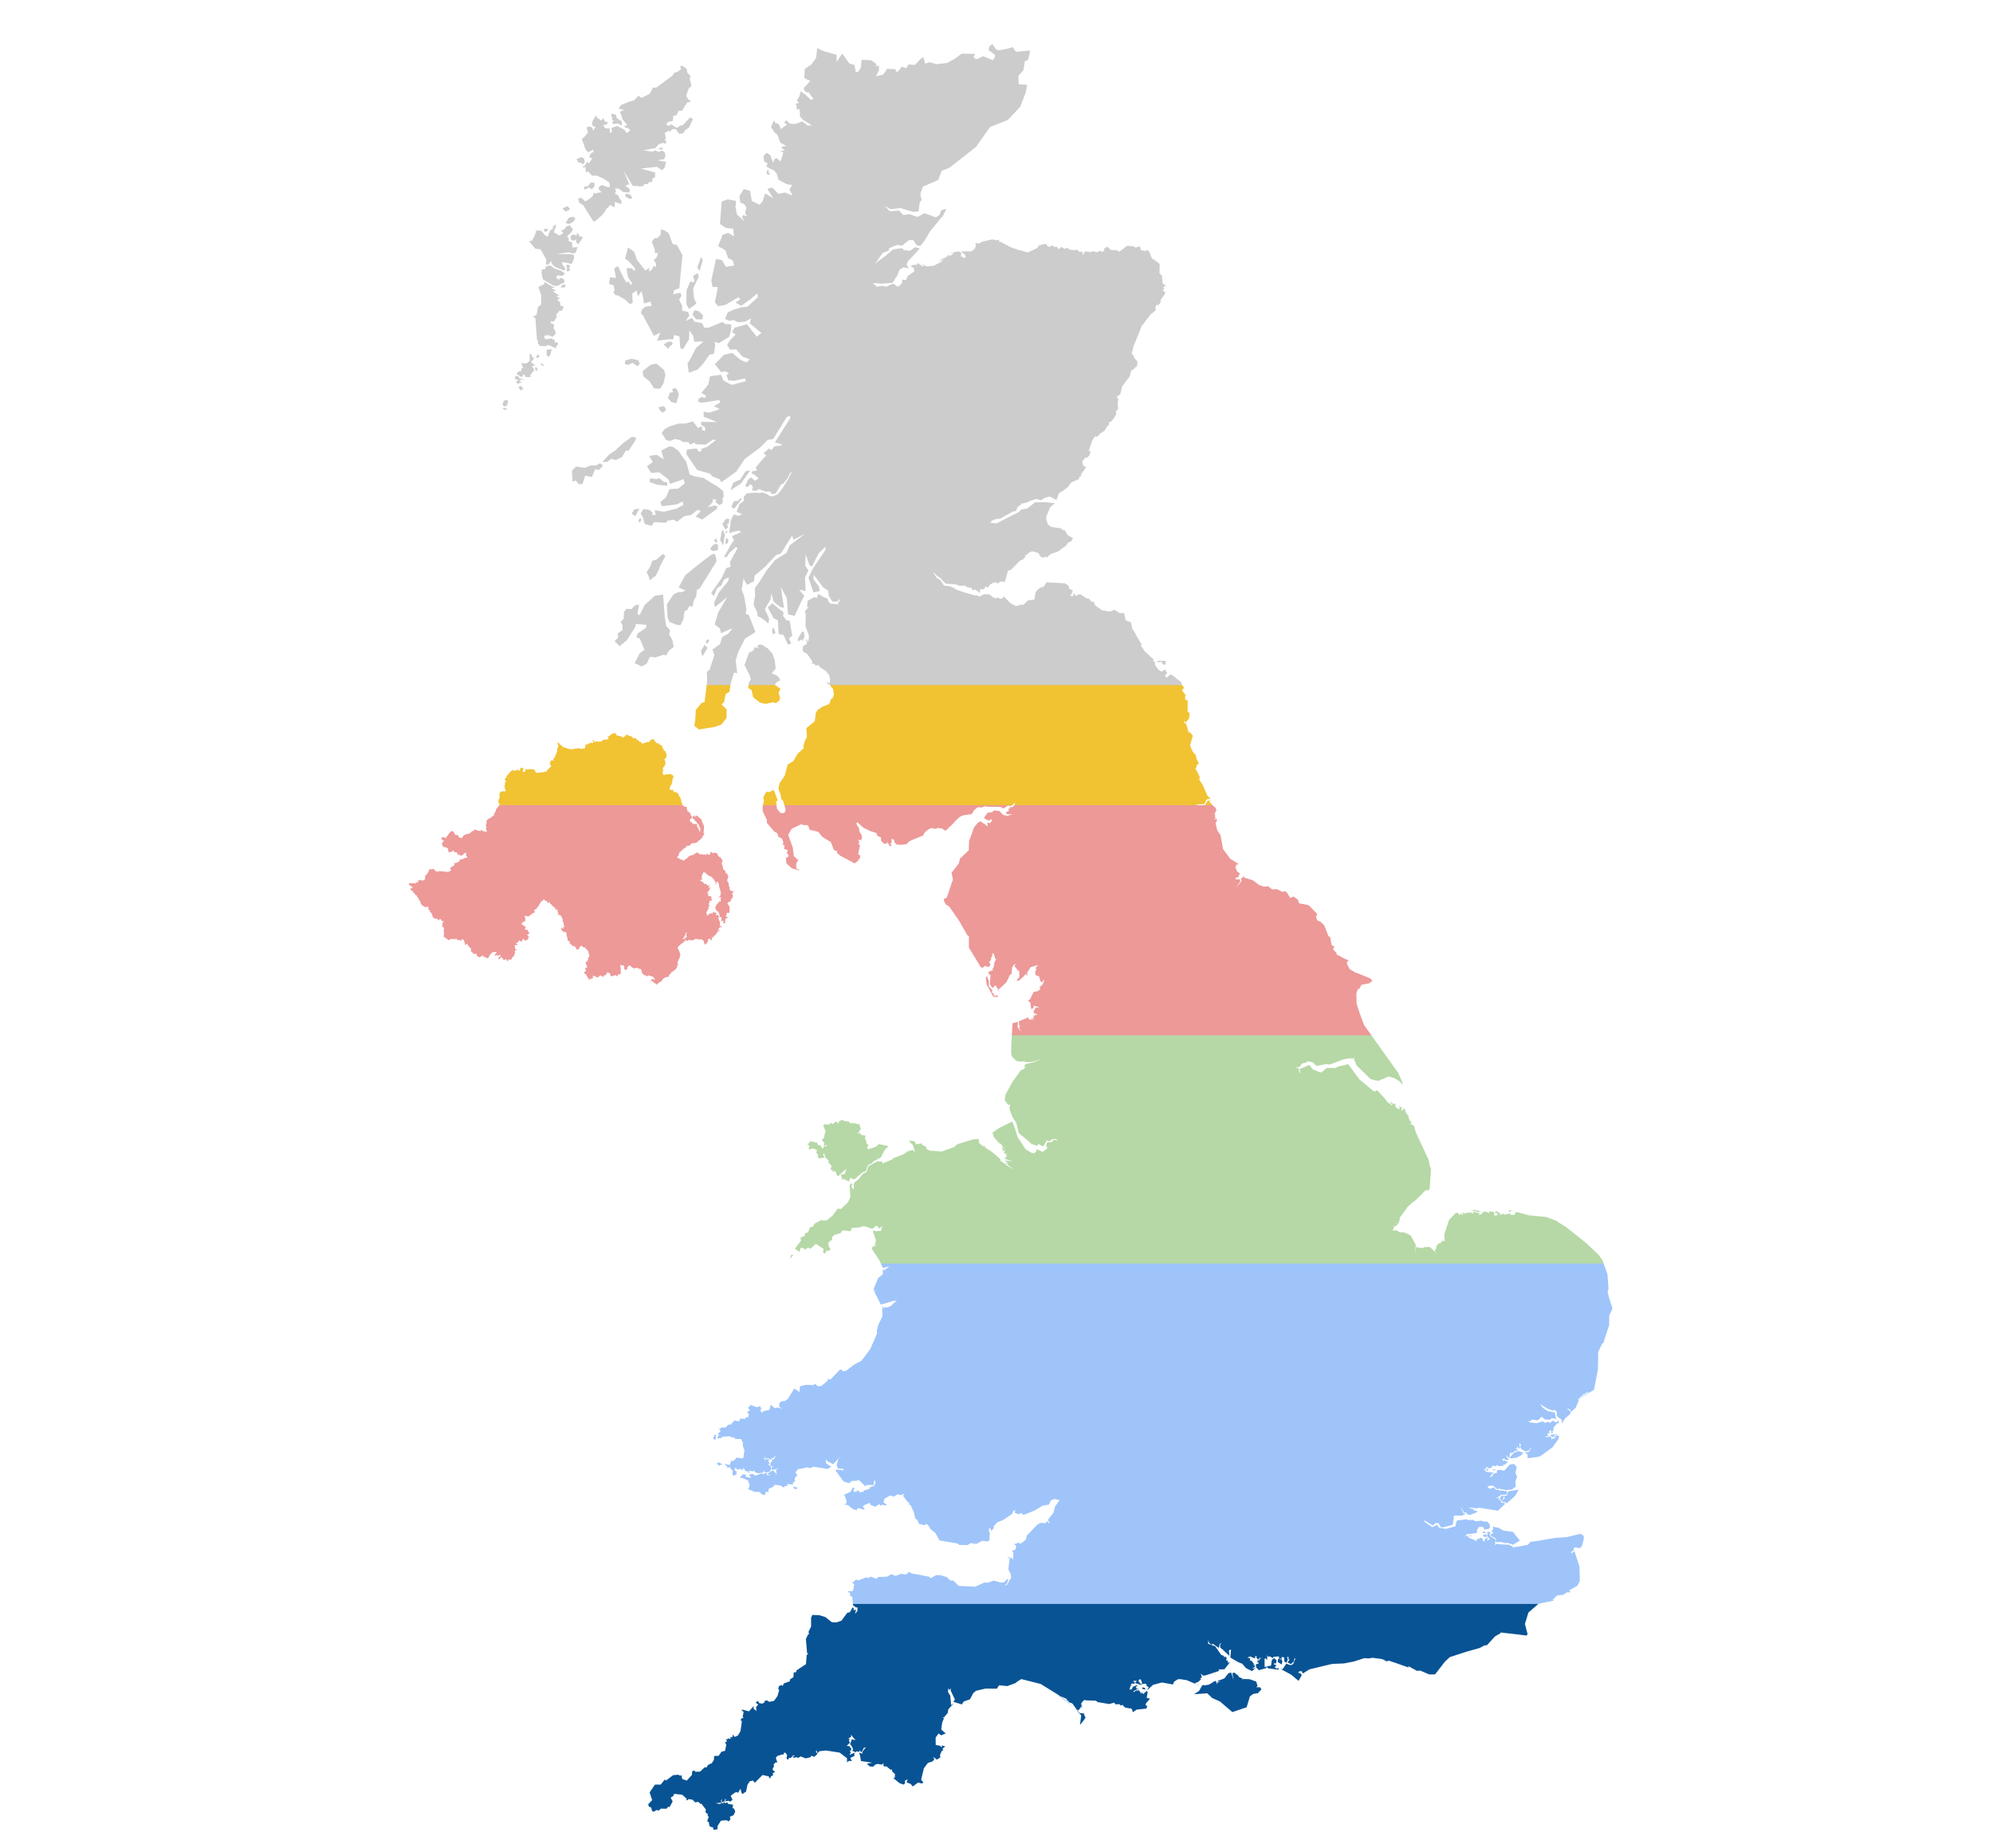 <?xml version="1.0" encoding="utf-8"?>
<!-- Generator: Adobe Illustrator 18.1.0, SVG Export Plug-In . SVG Version: 6.00 Build 0)  -->
<svg version="1.1" xmlns="http://www.w3.org/2000/svg" xmlns:xlink="http://www.w3.org/1999/xlink" x="0px" y="0px"
	 viewBox="30.12 -363 1058.95 982" enable-background="new 30.12 -363 1058.95 982" xml:space="preserve">
<rect x="30.12" y="-363" width="1058.95" height="982" fill="#808080" stroke="none"/>
<g id="Layer_5">
	<rect x="173" y="-349.42" fill="#CCCCCC" width="766" height="958.79"/>
</g>
<g id="Layer_2">
	<rect x="343.3" y="306.81" fill="#9EC4FA" width="561.7" height="182.37"/>
	<rect x="343.3" y="186" fill="#B5D8A6" width="561.7" height="122.31"/>
	<rect x="193.26" y="64.78" fill="#EC9998" width="711.74" height="122.31"/>
	<rect x="205.11" y="1" fill="#F1C232" width="699.89" height="63.78"/>
	<rect x="321.3" y="489.19" fill="#085394" width="561.7" height="125.81"/>
</g>
<g id="svg2" xmlns:sodipodi="http://sodipodi.sourceforge.net/DTD/sodipodi-0.dtd" xmlns:cc="http://creativecommons.org/ns#" xmlns:inkscape="http://www.inkscape.org/namespaces/inkscape" xmlns:dc="http://purl.org/dc/elements/1.1/" xmlns:svg="http://www.w3.org/2000/svg" xmlns:rdf="http://www.w3.org/1999/02/22-rdf-syntax-ns#" sodipodi:docname="England_Regions_within_UK.svg" inkscape:version="0.48.0 r9654">
	
		<sodipodi:namedview  id="namedview21" showgrid="false" pagecolor="#ffffff" inkscape:cy="190.99012" inkscape:cx="-954.79133" guidetolerance="10" objecttolerance="10" gridtolerance="10" borderopacity="1" inkscape:zoom="0.15020367" bordercolor="#666666" inkscape:current-layer="svg2" inkscape:window-maximized="1" inkscape:window-y="25" inkscape:window-x="0" inkscape:pageshadow="2" inkscape:pageopacity="0" inkscape:window-height="949" inkscape:window-width="1280">
		</sodipodi:namedview>
	<path fill="#FFFFFF" d="M30.12-363v982h1058.95v-982H30.12z M812.91,279.91l0.75-0.09v0l3.69,0.88l-2.41,0.25l-1.09-0.75
		l-1.09,0.75L812.91,279.91L812.91,279.91l-0.09,0.16l-1.38,0.03L812.91,279.91z M406.69-188.91l7.22-3l1.53,1.06l3.16,0.16v3.12
		l-1.03,3.5l-5.5,3.41l-2.22-0.78l0.25,2.09l-0.66,4.34l-2.34,0.5l-3.66,5.09l-2.75,2.84l-4.59,1.62l-0.66-4.88l2.12-3.62l2.34-4.62
		l4.03-3.5l-4.94,0.12l-0.56-3l-2.03-3.12l-0.16,4.81l-3.25,5.34l-1.44-0.75l-0.41-6.16l-3-0.62l-0.25,2.19h-2.25l-6.41,0.81
		l1.69-4.22l-3.38,1.59l-5.91-11.09l-1-0.69l0.66-2.34l1.94-1.41l3.16-0.41l-0.72-2.25l-3.34,1.06l-0.69-4.06l-0.66-2.59l-1.94,2.84
		l-0.66-3.09l-2.34,1.53l0.25,4.97l-1.41,0.69l-2.66-2.41l-3.81-2.19l-1.28-0.16l-1.16-1.69l0.75-0.75l-0.5-2.75l-2.5-0.81l0.56-3.5
		l3.12,0.34l-0.94-5.09l2-1.16l3.09,6.41l1.47,2.34l1.03-0.62l1.31,1.94l0.66-0.91l-2.22-3.25l-0.78-4.84l2.75,0.09l1.53,1.47
		l0.25-1.47l-3.75-4.16l-1.59-0.88l1.59-6.06l3.25,2.25l1.56,4.44l4.44,5.62l2.09-1.56l-0.12,2.19l1.59-1.28l0.75-1.97l1.19,0.91
		l0.16-1.84l-1.19-2.34l1.28-0.66l1.06-2.75h-1.72l-0.25-2.44l-1.44-3.41l1.31-1.97l1.84-0.28l1.53-1.72l0.16-2.84l1.97,0.66
		l2.09,1.31l2.19,5.88l2.25,0.5l3,5.5l-0.78,6.91l-0.91,10.5l-2.91,1.16l-0.34,2.09l3.75-0.78l0.66,1.59l-1.31,1.94l1.69,3.66
		l-0.09,2.34l3.25,0.66l0.56,2.09l-2,2.75l3.41-1.69l1.44,2.09l3.91,0.66l1.19,2.44H406.69z M416-77.19l1.09,0.78L417-74.75
		l-1.19,0.94l-0.31-1L416-77.19z M415.56-80.41l0.53-0.75l0.47,0.72l-0.38,0.88L415.56-80.41z M417.06-83l-1.38,1.44l-0.84-1.34
		l-0.91-1.78l2.12-2.81l1.62,0.34l-0.44,2.41l-0.94,0.25L417.06-83z M415.34-79.19l-1,6l-1.59-2.97l0.84-4.34l0.97-1l0.19,1.5
		L415.34-79.19z M414.19-95.91l-1.69,1.31l-2.16-1.5l0.34-1.66l-2,0.16l0.16,1.34l-2.66,2.84l3.5-1l1.66,0.31l-0.34,1.5l-7.81,5.69
		l-3.5-1.69l2.81-2.81l-1.81-0.69l-3.34,2.69l-3.66,0.66l-3.84,3l-1.66-1.16l-3.19,0.5l-1.16,1.16l-6.16-0.34l-1.34,2l-3.66-1
		l-1-3.66l-1.19-1.84l1.5-2.5l3.19,0.5l1.81,1.5l-0.66,1l2.16,0.34l-0.5-2.66l5,0.81l6.69-1.66l3.5-2l-0.34-1.84l-2.84,1.5l-6,0.84
		l-2.31,0.16L381-96.25l3-2.5l1.84-4.34l4.66-0.31l3.5-2.84l-0.66-2.16l-7.16,2.5l-0.84-2.34l-5-3.84l-4.16,0.34l-2.34-3.5
		l3.16-2.34l-2-3.16l4-0.66l3.84,2.5l-1.34-4.69l4.34-2.31l2.16,0.5l2.69,2l1.5,2.31l2.5,3.34l1.5,5.34l0.31,1.5l2.69,1l4.66,0.81
		l4,2.5l3.66,2.19l2.84,2.31l0.34,3L414-98.25L414.19-95.91z M405.69-20.91l-0.62-1.34l1.12-1.16l0.88,0.91L405.69-20.91z
		 M406.06-18.75l-2.75,4.5L402.56-17l1.88-3.41L406.06-18.75z M404.44-54.44l-2.75,4.38l-1.25,0.38l-0.34,3.19l-1.41,2.81l-0.5,2.62
		l-1,1l0.41-0.94h-1.25l-1.09,2.09l-1.44,0.59l-0.56,4.16l-1.56,3.34l-2.38-0.34l-3.56-1.41l-0.94-2.34l-0.38-7l3.5-5.25l2.5-1.25
		l2.12-0.03l1.75-0.81l-3.62-1.66l3.56-6.53l3.56-2.88l5.78-4.62l4.22-3.12l2.03-0.84v0l0.75,2.22l0.25,1.94L404.44-54.44z
		 M370.06-23.75l-1.75-0.5l0.62-2.16l4.38-3l0.38-1.59l-5.62-0.5l-0.62,2l-4.38,6.75l-3.75,3.09l-2.62-2.75l1.88-1.84l-0.25-2.25
		l2.62-1.75l-0.12-2.91l-1-1.25l1.62-1.75l0.25-3.75l1.12-1.59l2.75,0.09l2.12-2.09l2-0.25l-0.88,5.09l1.12,0.5l2.62-5.25l5.38-5
		l4.5-0.75v0l0.88,11.66l0.75,5.09l2.12,2.16l-0.5,2.5l1.62,2.5l0.75,4l-2.5,2l-1.5,2.5l-1.25-0.41l-4.62,1.5L376.56-14l-1.25,0.09
		l-1.5,3.5l-2.62,1.5l-3.88-1.75l2.75-5.34l2.5-1.66L370.06-23.75z M335-235.19l-1.41-0.31l-0.25-1v-0.91l1.09-1.03l2.25,0.53
		l-0.19-0.94l0.81-0.31l0.69,1.84l1-0.12l0.84,0.75l-2.53,3.53l-1.22-1.5l0.31-1.16L335-235.19z M340.69-114.41l3.16-1.19l3.16-0.16
		l2-1.16l1.5,1.31l-2.16,2.34l-2-0.5l-1.66,4.16l-3.69-0.66l-1.31,4.34l-1.84,0.31l-2-2.16l-1.5,0.84l-0.34-6l2.19-2.19
		L340.69-114.41z M350.19-117.59l3.66-4l3.34-2.16l2.5-2.5l2.16-1.84l4-2.81l2.34,0.5l-0.69,1.81l-3.5,5.19l-1.31-0.34l-2,3.5
		l-3.34,1.66l-2.34-0.66l-2.31,1.66H350.19z M370.09-87.75l0.91,0.69l-0.81,1.62l-1-0.56L370.09-87.75z M367.69-88.75l-2-1.34
		l1.5-2.31l2.66-0.34L367.69-88.75z M368.81-168.41l-2.56-1.78l-2.41,1.03l-1.66-0.41l0.06-1.88l3.56-0.97l3.44,0.84l0.81,1.81
		L368.81-168.41z M373.69-59l1.88-2.91l1.12-3.09l2.38-0.75l0.88-0.91l2.5-2.09l1.25,1.25l-2.88,5.25l-0.62,1.84l-1.75,3.5l-1,0.5
		l-2,1.75l-0.62-2L373.69-59z M408.94-70.25l-1.59-0.94l1.25-1.88l1.91-1.19l1.09,0.81l-0.03,2.75L408.94-70.25z M409.44-75.69
		l1.16-1.38l0.72,2.31l-0.88-0.16L409.44-75.69z M371.66-165.94l4.16-3.25l3.03-0.66l3.97,3.25l0.88,2.69l-1,4.47l-1.88,3
		l-3.16-0.22l-2.34-3.66l-3.5-2.84L371.66-165.94z M375.25-106.91l0.31-1.91l1.62,0.12l1.81,0.25l1.41-0.56l2.28,1.94l1.97,0.38
		l-0.06,1.75l-1.69-0.16l-3.5-0.31L375.25-106.91z M380.56-145.16l-0.56-1.59h0.81l2.09-0.5l1.19,1.94l-1.75,1.62L380.56-145.16z
		 M382.69-180l2.56-1.5l1.59,0.09l0.75,0.75l-0.53,0.91l-0.97,0.56l-0.84,1.59L382.69-180z M386.06-154.31l1.78-0.38l-0.78-1.5
		l2.28-0.66l1.5,3.25l-1.34,4.84l-2.69-0.69l-1.81-2L386.06-154.31z M362.25-258.75l0.5-1.41l2.5,0.75l0.91,1.72l-1.72,0.38
		L362.25-258.75z M403.31-193.31h-3.25l-2.12-2.62l1.31-2.22l2.09,0.41l2.34,2.34L403.31-193.31z M402.66-226.5l0.91,1.69
		l-1.72,5.75l-1.28-1.84L402.66-226.5z M400.81-217.91l0.62,1.84l-3,6.25l0.41,5.12l1.31,3l-3.91,2.88l-1.44-2.59l0.12-7.44
		l1.97-4.59l1.84,0.5l0.34-1l-0.66-2.5L400.81-217.91z M357.19-302.16l0.72,1.97l2.66,1.78v2.06l-2.38-1.06l-2.34,0.31l-0.5-1.16
		l1.31-0.56l-1.06-0.12l-0.78-3.66L357.19-302.16z M340.91-290.59l1.66-1.97l-0.72-2.69l1.22-0.56l1.78,0.56l0.41,1.66l1.34-1.97
		l-1.03-0.25l-0.91-0.78l0.25-1.97l1.94-3.25l0.31,1.16l2.44,1.72l1.09-1.31l0.81,1.84l1.5,0.16l-0.41,1.41l-2.09,0.25l1.25,1.78
		l2.31,0.06l0.19,2.69l1.09-1.28l-0.34-1.59l0.91-0.41l2.16-0.75l3.75,1.94l1.34,1.97l1.94-1.66l-1.53-1.22l-1.47-0.09v-1.44
		l1.16,0.53l-0.16-0.88l-2.03-2.38l-1.56-4.34l2.31-0.94l-2.97-0.72l1.25-1.88l4.22-1.75l2.62-0.72l2.38-2.41l1.75,1.06l4.28-2.16
		l1.72-3.34l1.69,0.09l8.59-6.34l1.09-1.66l1.75-0.44l1.88-1.47l-0.62-1.12l0.88-0.75l2.59,1.75l0.5,2.25l1.53,1.38l-0.34,2.25
		l0.66,1.72l0.19,1.75l-1.28,0.91l-1.5,4l0.91,1.62l1.75,1.66l-2.12,0.34l-2.78,4.5l-1.66-0.09l-1.31,2.47l-1.62,0.12l-0.22,2.81
		l-2.59,0.56l-1,1.34l1.41,0.75l1.44-0.91l1.81,1.44l1.28,0.5l1.56-1.19l1.44-0.25l2.22-2.44l1.69-1.72l1.41,1l-1.94,4.25
		l-2.22,1.66l-1,1.56l-2.09,0.38l-1.91-2.59h-1.75l-1.28,1.22l-1.31-0.16l-1.44,1.03l0.62,3.12l-1.03,0.53l1.19,0.5l-0.19,1.56
		l-1.81-0.47l-2.03,0.75l-1.72,1.97l-6.5,1.28l5.22,0.66l1.09-0.69l1.84,0.84l1.75-0.66l1.41,0.66l0.53,2.06l-0.75,1.78l-3.69,0.59
		l4.69,0.88l-0.62,2.75l-1.41,1.69l-2.81-1.84l-8.53,0.91l7.59,2.12l-0.06,2.56l-1.16,0.41l-0.53,2.19l-0.91-0.25l-1.69,1.31
		l-1.31-0.16l-0.75,1.19l-1.69,0.12l-1.47-0.16l-2.34-0.16l-4.94-8.25l3.12,7.41l-2.09,0.75l2.41,1.91l-0.19,1.75l-3.38-0.25
		l-2.44-1.88h-1.84l0.41,1.38l-0.56,1.38l1.69,0.72l0.81,1.78l0.94,1.16l0.12,1.72l-1.47-0.25l-2-0.88l-0.19,2.97l-1.5-0.72l-1-0.59
		L353.5-253l-1.25,0.91l-0.56,1.28l-1.44,1.88l-2.59,2.34l-2,1.53l-3.47-5.34l-2.25-3.66l-2.03-1.19l-0.59-2.31l1.62-0.34l1.22,1
		L341-256l2.09-1.16l1.81-1.44l0.78-2.09l0.81,0.53l1.81-0.53h0.88l0.41-0.5l-1.44-1.31l0.28-1.31l1.56-0.88l2.84,1.03l1.31,0.09
		l-0.09-2.09l-1.06-1l-2.5-1.59l-3.25-1.41h-2.56l-1.94-2.16l-1.25,0.31l-0.41-3.09l-0.78,0.84l-0.62-0.75l1.31-0.59l0.94-1.84
		l1.16,0.62l0.97-1.44l0.75-1l-1.62-0.69l0.56-1.66l2-1.5l-0.69-0.75l-2.38,1.28l-1.44-1.53l-1.94-5.47L340.91-290.59z
		 M382.16-283.44l-2.5-0.41l2.34-0.91L382.16-283.44z M340.5-263.94h1.81l1.59-1.97l1.94-0.09l0.25,1.81l-1.53,1.84l-1.31-1.06
		l-2.59,1.16L340.5-263.94z M338.94-279.56l1.41,0.66l0.56,2.09l-1.31,1.31l-0.53-0.94l-1.56-0.25l-1.06-1.72L338.94-279.56z
		 M335.81-246.91l-0.91,1.59l-2.22,1.31l-2.09-0.41l1.84-3l2.47-0.41L335.81-246.91z M331.66-253.5l1.44,1.66l-2.34,1.28l-1.84-1.62
		L331.66-253.5z M319.44-241.44l2.16,0.19l-1.41,1.56l-1.28-0.97L319.44-241.44z M312.75-235.06l1.31-2.44L315-240l-0.41-0.5h3
		l2.22,2.59l1.28,0.66l0.81-2.09l0.66-1.41l1.28-0.66v-1.19l1.72-1.16l0,0l-0.16,1.41l-0.81,1.84l-0.09,1.16l1.56,0.53l0.5,0.91
		l1.69-0.41l1.19-0.88l-1.19-1.31l1.69-0.66l1.06-1.44l1.69-0.75l1.81,2.03l-0.66,1.62l-1.41,1.28l-1.03,1l1.03,1.22l-0.28,1.28
		l1.94,0.66v1.16l0.16,1.59l2.75-0.16l-0.94,2.84l-1.16,0.56l-2.75-0.66l-6.5,0.91l7.69,0.09l1.81,0.41v1.84l-1.31,3l-3.09-0.78
		l-2.09-0.25l0.41,1.28l1.69,2.59l-1.06,0.5l-3-1.12l-1.53-0.66l-1.56-1.31l-0.78-1.84l-1.22,1.69l-1.41,0.25l0.12-2.94l-2.97-5.25
		l-2.75-0.34l-1.44-1.59l-1.97-2.47L312.75-235.06z M331.16-221.25l-0.25-1.06l1.69,0.06l0.47,0.94l-0.66,0.66l0.75,0.84l-1.16,1.12
		l-0.84-0.31l0.28-1.41L331.16-221.25z M325.91-194.59l-1.56,2.5l-1.69-0.22l0.19,1.06l1.22,0.41l0.5,0.75l-0.41,1.5l0.94,1.16
		l0.25,1.88l-1.66,1.5l-2-0.88l-2.28,0.28l-0.06,1.22l0.72,0.69l3.12-0.44l1.75,1.03l-0.09,1.34l1.09-0.5l0.75,0.97l-0.94,1.34
		l-0.31,1.06l-4-1.81l-1.25,0.66l-3.12-0.09l-1.25-1.5l0.19-1.41l-0.59-0.47l-0.81-11.34l-1.25-0.69l1.91-1.31l0.69-4.03l1.66-1.25
		l0.06-5l-1.5-4.38l3.09-1.44l0.09-1.25l0,0l3.97,2.31l1.75,0.53l-2.06,0.5l2.66,1.34l-1.75,0.31l3.34,2.34l-1.56,0.34l1.88,1.12
		l-1.47,1.03l1.47,0.72l0.44,2.34l1.31-0.09l0.19,0.78l-0.81,1.72l-1.44,0.09l-1.59,2.03L325.91-194.59z M323.31-177.44l-0.88,3.12
		l-0.84,1l-1-1l0.06-2.94L323.31-177.44z M319-169.16l-0.31,0.81l-1.53-1.31l0.66-0.25L319-169.16z M314.81-173l1.12-1.84l0.91,1.09
		l-0.91,0.91L314.81-173z M315.66-167.16l-0.09,1.22l-0.97-0.31l-0.19-1.34l0.66-0.34L315.66-167.16z M327.56-214.31l-0.22-1.09
		l1.97,0.47l0.78,1.03l-0.28,1.16l-1.81,0.66l-0.81,0.53l-1.34,0.47l-1.78-0.25l-5.5-3.25l-0.62-2.75l-0.09-1.34l0.22-1.12
		l1.78-0.28l0.22-1.34l2.44-0.56l2.41,1.75l1.75,0.56l1.44,0.44l2.31,1.59l-0.81,0.5l-0.59,0.72l-1.66-0.16l-1-0.25l-0.84,1.44
		L327.56-214.31z M327.91-210.25l0.91-1.34l1.78-0.34l-0.28,1.62L327.91-210.25z M305.41-165.59l1.75-0.34l-0.06-1.41h1l-1.03-2.72
		l2.78,0.16l1.66-1.34l0.06-3.59v0l1.03,0.09l0.09,1.19l1.06,0.72l-0.44,1.19l-1.16,0.84l2.41,2.16l-1.88,0.09l1,1.38l0.25,1.44
		l-0.84,0.16l-0.5,1.25l-1,0.41l0.81,0.75l-1.22,0.62l-1.84-0.19l-0.5-1.16l-0.69-0.19l-0.66,1.5l-2.84-1.56L305.41-165.59z
		 M304-163.31l2.06,0.56l-0.25,0.66l3.09,0.94h-2.22l-0.59,0.72l1.59,0.38l-2.59,0.97l-1-1.47l0.97,0.22l0.34-0.75l-1.81-0.72
		L304-163.31z M308.16-156.31l-1.56,0.81l-1-2.06l1.47-0.38L308.16-156.31z M297.81-150.06l1.84-0.59l0.41,1.25l-0.47,1.59
		l-1.19,0.88l-1.31-0.88L297.81-150.06z M298-146.34l1.94,0.75l-1.59,0.34l-1.25-0.66L298-146.34z M373.69,155.81l-0.03-0.31
		l-0.47-0.31l-0.84-0.03l-0.66-0.84l-0.38,0.03l-0.06-0.78l-0.44-1l0.12-0.41l-0.69-0.34l-0.19-0.38l-0.38,0.47l-0.28-0.34
		l-0.84-0.38l-0.88,0.12l-0.53,0.34l-0.56-0.41l-0.84-0.34l-0.25-0.41l-0.5-0.34l-0.44-0.31l-0.56,0.5l-0.44,0.41l-0.12,0.69
		l-0.12,0.41l-0.22,0.31l-0.75,0.25l-0.03-0.34l-0.5-0.16l-0.06-0.66l0.06-0.69L361.5,150l-0.5-0.19l-0.44,0.28l-0.5-0.44
		l-0.41,0.19l0.03,0.56l0.38,0.25l-0.31,0.44l0.34,0.41l-0.19,0.41l-0.06,1.25l0.25,0.25l0.06,0.28l-0.31,0.41l-0.28,0.72
		l-0.75-0.31l-0.31,0.25l-0.06,0.59l-0.19,0.56l-0.41-0.5l-0.44-0.25l-0.59-0.06l-0.41,0.34l-0.47-0.19l-0.19,0.41l-0.34-0.16
		l-0.47,0.34l-0.5-0.69v-0.41l-0.38-0.75h-0.41l0.09-0.19h-0.59l-0.56-0.22l-0.16,0.31l0.5,0.69l-0.44-0.28l-0.34,0.44l-0.41,0.5
		h-0.56l-0.38,0.34l0.09,0.47l-0.75-0.12l-0.34-0.44l-0.66-0.25l-0.59,0.41l-0.25,0.41H348l-0.25,0.28l-0.94-0.19l-0.06-0.25
		l-0.81-0.31l-0.34-0.28l-0.44,0.25l-0.09,0.5l0.28,0.12l-0.03,0.41l-0.75,0.16l-0.16,0.59l-0.5-0.5l-0.56,0.72l-0.53-0.31v-0.5
		l-0.62-0.41l0.06-0.53l-0.41-0.25l-0.34-0.91l-0.56-0.16l-0.28-0.44l-0.31-0.66l0.59-0.06l0.38-0.44l0.09-0.72l-0.47-0.5l0.16-0.84
		l0.16,0.41l0.56,0.09l0.25-0.28l-0.16-0.41l0.16-0.56l-0.47-0.44l-0.16-0.59l-0.25-0.91l0.25-0.09H342l0.16-0.72l0.44-0.03
		l0.16-0.38l-0.34-0.44l0.25-0.69l0.44-0.25l0.22-0.91l-0.41-1l-0.06-0.59l-0.28-0.47l-0.16-0.66l-0.41-0.25l-0.66-0.59l-0.19-0.5
		l-0.34-0.25l-0.5,0.16l-0.47-0.31l-0.5-0.59l-0.53-0.03l-0.81,0.59l0.09,0.53l-0.34,0.31l-0.19,0.66l-0.66-0.5l-0.34,0.69
		l-0.25-0.41l0.12-0.5l-0.62-0.38l0.03-0.5l-0.69-0.5l-0.56,0.28l-0.53-0.41l-0.22-0.59l-0.84-0.25l-0.19-0.59v-0.84l-0.97-0.25
		l-0.19-0.81v-0.78l-0.5-1.06l-0.06-1.5l-0.41-0.56l-0.44-0.03l-0.5,0.25l-0.09-0.47l-0.66-0.03l-0.09-0.56l-0.59-0.28l0.09-1.22
		l0.28,0.06l0.22,0.53h0.41l0.09-0.19l-0.09-0.44l0.19-0.12l0.41-0.12l-0.22-0.41l0.25-0.25l-0.34-0.75V127l-0.5-0.06v-1.28
		l-0.09-0.47l-0.09-0.28l-0.41-0.56l-0.16-0.75l-0.44-0.16l-0.56-0.5l-0.34,0.31l-0.59-0.34l0.5-0.5l-0.34-0.66l-0.31-0.25
		l0.19-0.25l-0.09-0.59l-0.5-0.56l-0.25,0.06l-0.28,0.25l-0.38-0.47l0.5-0.53l-1-0.16l-0.19-0.69l-0.75-0.16l-0.19-0.5l-0.47-0.59
		h-0.44l-0.09-0.81l-0.72-0.19l-0.25,0.53l-0.5-0.25l-0.09-0.78l-1.19-0.38l-0.06-0.25l-0.59-0.34l-0.31,0.47l-0.59,0.5l-0.59,0.19
		l-0.09,0.59l-0.56,0.72l-0.34,0.5l-0.09,0.62l-0.66,0.38l-0.41,0.88l-1.09,0.66l-0.41,0.41l0.5,0.41l-0.09,0.53l-0.34,0.47
		l-0.25-0.31l-0.72,0.56l-0.5,0.5l-0.41,0.03l-0.09,0.5l-0.53-0.09l-0.25,0.56l-1.12-0.09l-0.59-0.31l-0.69,0.09l0.28,0.34
		l0.06,0.75l0.25,0.38l-0.16,0.88l0.09,0.97l-0.09-0.34l-0.94-0.06l-0.22,0.59l-0.69,0.47v0.69h0.5l0.59,0.56l0.59,0.38l0.47,0.16
		v0.41l-0.34,0.66l-0.06,0.53h0.69l0.5-0.09l0.16,0.34l0.34,0.38l0.12,0.62l0.5,0.47l0.03,0.44l-0.75,0.09l-0.5,0.62l0.5,0.25
		l0.56,0.34l-0.41,0.44l0.06,0.5l-0.31,0.75l-0.69,0.41l-0.47,0.25l-0.41-0.31l-0.5-0.09l-0.09-0.66l-0.69,0.38l-0.06,0.78
		l-0.44,0.34l-0.59-0.09l-0.31-0.53l-0.19,0.09l-0.66,0.44v0.59l-1.09,0.16l0.03,0.59l0.66-0.09l0.09,0.66l-0.44,0.06H304
		l-0.44,0.28l0.25,0.84l-0.12,0.66l0.38,0.41l0.69,0.44l-0.75,0.16l-0.5,0.59l0.41,0.47l-0.31,0.44l0.09,0.5l-0.38,0.22l-0.16,0.88
		l-0.41,0.31l-0.66,0.69l-0.19,0.66l-0.31,0.22l-0.5,0.09l-0.53-0.25h-0.31l0.09,0.41l-0.75,0.59l-0.25-0.56l-0.34-0.78l-0.69,0.69
		h-0.75l0.03-0.5l-0.66-0.5l-0.09-0.5h-0.5l-0.34,0.31l-0.25,0.38l-0.25,0.12l-0.44,0.53l-0.22-1l0.66-0.41l0.34-0.53l0.34-0.34
		l-0.09-0.38l-0.53,0.22l-0.38,0.19l-0.19-0.03l-0.59,0.09l-0.31-0.41l-0.34,0.34l-0.56,0.09l-0.34-0.38l0.59-0.56l0.47-0.56
		l-0.09-0.38l-0.88-0.16l-0.62,0.34l-0.12-0.16h-0.34l-0.34,0.31l-0.41,0.34v0.31l-0.28,0.09l-0.47,0.28l-0.03,0.66l-0.38,0.25
		l-0.44,0.97l-0.81-0.06l-0.25-0.31l-0.78-0.12l-0.31-0.41l-0.5-0.06l-0.44-0.59l-0.56,0.5l-0.09,0.44l-0.25-0.19l-0.25-0.06
		l-0.16,0.56l-0.59-0.44l-0.66,0.03l-0.09-0.59l-0.44-0.19l0.09-0.5l-0.22-0.38l-0.62,0.06l-0.22,0.16l-0.66-0.31l-0.38-0.16
		l-0.16-0.44l-0.47-0.44h-0.44l0.16-0.66v-0.75l-0.25-0.59h-0.41l-0.41-0.72l-0.75-0.75l-0.16-0.44l-0.53-0.22l-0.16,0.31L277.5,139
		l-0.34-0.06l-0.16-0.84l0.25-0.44l-0.69-0.41l0.03-0.19l0.06-1l-0.47,0.44l-0.5-0.66l-0.28,0.47l-0.31,0.59l-0.28-0.31l-0.62-0.09
		l-0.84-0.09l-0.41-0.16l-0.53-0.66l-0.41,0.34l-0.44,0.22l-0.62-0.31l-0.59,0.06l-1,0.03l-0.25,0.25l-0.25,0.41l-0.53-0.19
		l-0.62-0.56l-0.78-0.25l-0.22-0.53l-0.59-0.16l-0.41-0.34l0.38-0.41l-0.22-0.34l0.22-1.38l-0.25-0.78l0.25-1.5l-0.47-0.47
		l-0.5-0.69l0.09-0.66v-0.78l0.22-0.25l0.09-0.5h0.34l0.16-0.47l-0.41,0.09h-0.66l-0.5-0.84l-0.28-0.34l-0.59,0.25l-0.16,0.19
		l-0.34,0.31l-0.41-0.09l0.09-0.41l-0.34-0.41l-0.25-0.19l-0.31,0.28l-0.34,0.06l-0.34-0.25l-0.72-0.41l-0.5-0.5l0.06-0.44
		l-0.41-0.59l0.09-0.5l-0.38-0.22l-0.31-0.69l-0.5-0.16v-0.84l-0.59-0.31l-0.34-0.34l0.19-0.41l-0.06-0.75l-0.5-0.09l-0.78,0.34
		l-0.47-0.41l-0.28,0.38l-0.34-0.66l-0.38,0.09l-0.28-0.41l-0.5-0.03l0.09-0.47l-0.59-0.28v-0.81l-0.31-0.56l-0.44-0.5L253,115
		l-0.5-0.34l-0.09-0.59l-0.72-0.66l-0.19-0.66l-0.59-0.16l-0.25-0.53l-0.59-0.62l-0.5-0.38l0.03-0.41l-0.94-0.59l-0.66-0.72
		l0.31-0.25l0.53-0.19l0.56-0.25l-0.56-0.75l-0.84-0.25v-0.47l-1-0.34l0.41-0.28l0.5-0.47l0.66,0.22l0.75-0.06l0.69-0.06l1,0.31
		l-0.06-0.44l0.56-0.22l0.44-0.09h0.56l-0.19-0.41l-0.22-0.66l0.31,0.16l0.75-0.19l0.53-0.16l0.47,0.34l0.69-0.09l0.75-0.06v-0.28
		l0.47-0.34l-0.31-0.56l0.41-0.41l-0.25-0.53l0.44-0.62l0.59-0.38l0.06-0.41l0.56-0.47l-0.12-0.5l0.47-0.12l0.19-0.81l0.22-0.44
		l0.34-0.12l0.78,0.31l0.62-0.31l0.38-0.12l0.25,0.38l0.47,0.12l-0.09,0.28l0.44,0.41l0.31,0.25l0.53-0.09l0.47,0.25l0.44-0.09
		l0.31-0.41l0.62,0.28l0.72,0.06l0.5-0.06H266l0.56,0.25l0.69-0.03l0.31-0.16l0.34,0.34l0.5-0.16l0.44-0.28l0.41-0.09l0.41-0.31
		l0.16-0.34L269.5,99l-0.34-0.41l0.5-0.25l-0.16-0.41l0.59-0.28l0.31-0.47h0.66l0.28-0.38l0.41-0.31l-0.25-0.41l0.09-0.41l0.31-0.38
		l0.16,0.34l0.19,0.09l0.09-0.25l0.66-0.19l0.34-0.31l0.66,0.06l0.09-0.25l-0.09-0.5l0.59-0.22v-0.41l0.41-0.03l0.56,0.03l0.34-0.34
		l0.75-0.03l0.44-0.5l1.06,0.03l0.16-0.66l-0.25-0.53l-0.47-0.16l-0.09-0.44l0.59-0.25l-0.5-0.81L277,90.25l-0.31,0.56l-0.59,0.09
		l-0.34,0.59l-0.81,0.09l-0.62-0.09l0.12-0.81l-0.5,0.5l-0.44,0.31l-0.09-0.44l-0.34-0.72l-0.41-0.44l-0.34-0.16l-0.56,0.16v-0.22
		l-0.59-0.09l0.09-0.41l-0.34-0.34l-0.5,0.22v0.34l-0.47,0.34l-0.84-0.16l-0.25,0.31h-0.41l0.06-0.41l-0.34-0.31l0.34-0.12
		l-0.41-0.47l0.22-0.66l-0.47-0.12l-0.44-0.56l-0.47,0.09L266.56,87l-0.75,0.09l-0.31-0.5l-0.34-0.19l0.19-0.47l-0.5-0.25l0.16-0.44
		l0.06-0.66l0.44-0.16l0.06-0.38l0.44-0.25l-0.09-0.38l-0.47,0.22l-0.19-0.41l-0.31,0.06v-0.56l-0.5-0.31l0.38-0.44l0.38-0.16
		l0.38,0.09l0.34-0.19l0.34,0.5l0.44-0.19l0.5,0.09l0.25-0.25l-0.09-0.41l0.34-0.31l0.38-0.28l0.09-0.41l0.44-0.34l0.09-0.5
		l0.41-0.16l0.06-0.19l0.41-0.31l0.38-0.31l0.41-0.09l0.56,0.22l0.34,0.28l0.06,0.41l0.19,0.19l0.09,0.41l0.22,0.16l0.12,0.41
		l0.31-0.06l0.66,0.06l0.44,0.19l0.31,0.06l0.03,0.5l0.06,0.34l0.31,0.09l0.34,0.09l0.25,0.22l0.28,0.03l0.41,0.25l0.09-0.19
		l0.31-0.09l0.19-0.66l0.41-0.31l0.09-0.28l0.5-0.16l0.25-0.31l0.5-0.03l0.16-0.25l0.72-0.06h0.5l0.28-0.03l0.25-0.31l0.41-0.16
		l0.09-0.25l0.47-0.16l0.03-0.28l0.56-0.34l0.5,0.03l0.16-0.41l0.5-0.25l0.53-0.38l0.09,0.38l0.56,0.16l0.34,0.34h0.66l0.34-0.12
		l0.25,0.34l0.41-0.09l0.19-0.47L286,78l0.41-0.09l-0.06,0.41l0.41,0.38l0.91-0.09l0.66,0.47l0.44-0.38v-0.62l-0.5-0.31l0.19-0.81
		l0.06-0.88l-0.25-0.56l0.19-0.81l0.31-0.62l-0.25-0.66l0.59-1.06l0.66-0.09l-0.09-0.5l0.69-0.09l0.81-0.34l0.28-0.5l0.41-0.16
		l0.72-0.59l0.28-1.06l0.72-1.25l0.03-0.81l0.75-0.75l0.91-1.25l0.31-0.62l-0.75-1.25l0.38-1.72l0.41-0.66l-0.16-1.53l0.16-0.81
		l0.75-0.91l1.22-0.03l1.28-0.06l-0.53-1.66l-0.22-1.19l0.31-0.5l-0.06-1.19l0.56-0.62l0.03-0.38l-0.78-0.62l0.59-0.84l0.41-0.5
		l0.19-0.78l0.84-0.75l0.88-1.16l0.94-0.72l0.69-0.38l0.75,0.44l0.72-0.09l0.69-0.47l0.41-0.25l0.09,0.56l0.5,0.25v-0.09l0.5-0.16
		l0.09-0.66l0.41-0.75h0.72l0.38,0.25l-0.03,0.34l0.41-0.09l-0.22,0.41l-0.19,0.75l-0.22,0.59l0.72-0.03l0.69-0.12l0.25-0.94
		l0.09-0.34l0.72-0.09l0.16,0.28l0.62-0.03l0.25-0.31l0.75,0.16l0.91-0.09l0.41,0.09l0.41,0.28h0.66l0.03,0.31l0.09,0.69l0.22,0.38
		l0.53,0.09l0.38,0.19l0.53-0.09l1.09-0.19l0.5-0.12l0.41,0.31l0.41-0.41l0.59,0.22l0.25-0.38l0.97-0.03l0.38-0.25v-0.56l0.97-0.66
		l0.5-0.59l0.5-0.53l0.28-0.31l-0.25-0.5l-0.28-0.44l-0.34-0.56l0.28-0.41l0.5-1.09l0.75-0.09l1-0.06l-0.19-0.19l-0.59-0.25
		l0.28-0.34l0.59-0.41l0.16-0.66l0.56-1.19l0.44-1.06l0.22-0.69v-0.91l0.28-0.84l0.47-1.25l-0.47-0.41v-1.06l0.59-0.09l0.5,0.94
		l0.22,0.06l0.84,0.66l0.44,0.44l0.62,0.41l0.62,0.16l0.56,0.03l0.19,0.31l0.91,0.09l0.31,0.25L333,35l2,0.06l0.25-0.38l1,0.12
		l0.66-0.31l0.66,0.25l0.44-0.31l0.66,0.5l1.09-0.19l1.31-0.25L341,34.16l-0.09-0.56l0.41-0.03l-0.16-0.97l0.84,0.06l0.19-0.41
		l0.31,0.31l0.09-0.47h0.56l0.41-0.34l0.75-0.09l0.75,0.09l0.12-0.16l0.22-0.16l0.03-0.44L345,30.81l0.06-0.62l0.53,0.25l0.25,0.38
		l0.31,0.44l0.44-0.16l0.22-0.28l0.94,0.09l0.19,0.19h0.72l0.19-0.19l0.47,0.16l0.12-0.25l0.62-0.06l0.12-0.44l0.56-0.16l0.44-0.22
		l0.5-0.19l0.47,0.44l0.19-0.34l0.75-0.03l0.25-0.25l0.16-0.41l-0.41-0.47v-0.44l0.56-0.09l0.44-0.16l0.09-0.31h0.22l0.44-0.38
		l0.09-0.38l0.62-0.03l0.59-0.34h0.94l0.41,0.28l0.06,0.59l0.34,0.41h0.44l0.75,0.06l0.5,0.34l0.72-0.25l0.19,0.81l0.84,0.03
		l0.25-0.25l0.34-0.25l0.31-0.16l0.25-0.28l-0.25-0.25l0.69,0.03l0.5-0.62l0.12,0.34l0.38,0.53l0.41-0.28l0.16,0.5h0.66l0.34-0.41
		l-0.09,0.44l0.41,0.22l0.38,0.44L366.5,29l0.16,0.31l0.41,0.03l0.28-0.28l0.41,0.12l0.31,0.06v0.31l0.28,0.34l0.41,0.25l0.5-0.06
		l-0.06,0.5l0.66,0.25l0.22,0.47l0.59-0.22l0.34,0.59l0.34,0.47l0.31,0.03l0.09-0.19l0.31,0.06l0.12-0.31h0.41l0.34-0.06l0.38-0.34
		l0.53,0.22l0.22-0.5l0.44,0.34l0.59-0.25v-0.25l0.56-0.25l0.03-0.41l0.5-0.19l0.22-0.25l0.75-0.06l0.34,0.19l0.41,0.41l0.09,0.59
		l0.5,0.22l0.19,0.25l0.12,0.44l0.59-0.03l0.44-0.16V32l0.34,0.34l0.12,0.16l0.38-0.09l0.38,0.41l0.28,0.34h0.47l0.34-0.06
		l-0.16,0.5l-0.16,0.34l0.34,0.22l-0.03,0.19l0.53,0.47v0.59l0.31,0.5l0.16-0.06l0.34,0.31l0.44,0.16l-0.03,0.84l0.28,0.28
		l0.25,0.72l-0.28,0.78l0.03,0.62L384,39.81l-0.41-0.06l-0.16,0.44l-0.25,0.38L383,41l0.44-0.09l0.16,0.53l0.09,1.88l-0.28,0.03
		l0.03,0.34l-0.34,0.16L383,44.41l-0.31-0.09l-0.25,0.78l-0.28,0.41l0.34,0.19l-0.16,1.56L382,47.41l0.44,0.91l0.5,0.44l0.38-0.06
		l0.12-0.12l0.41-0.22l0.97,0.16l0.19-0.25l0.91,0.06h0.66v-0.06l0.69,0.44l0.69,0.56l-0.12,0.81l-0.41,1.09l-0.16,0.34l0.16,0.84
		l-0.34,0.31v0.91l-0.31,0.19l-0.09,0.5l-0.5,0.34l-0.06,0.84l-0.25,0.62l0.34,0.59l0.88,0.16l0.03-0.22l0.72,0.09v0.5l0.25,0.66
		l0.5,0.16l0.28-0.34l0.66,0.28l0.34,0.5l0.59,0.12l0.22,0.78l0.25,0.66l0.66,0.41l-0.12,0.66l0.5,0.38l-0.09,0.47l0.34,0.78
		l-0.12,0.62l0.62,0.75l-0.09,0.88l0.5-0.03l0.31,0.5l0.53,0.16l0.16,0.28l0.25-0.19l0.47-0.09l0.34,0.28l-0.31,0.47l0.31,0.78
		l0.09,0.56l0.16,0.34l0.69,0.09L396,68.56l0.84,0.44l0.25,0.5v0.69l0.47,0.41l0.09,0.31l0.03,0.78l-0.19,0.22l-0.69,0.34l-0.12,0.5
		l0.38,1.06l0.53,0.03l0.56,0.66l0.34,0.25l0.34-0.09l0.47,0.34l0.53-0.34l0.72,0.41l0.12,0.34l-0.38,0.25l0.44,0.75l0.19,0.53
		l0.66,1l0.41,1.25l0.19-0.59l-0.09-0.44l0.22-0.72l-0.25-0.62l-0.38-0.41v-0.56l-0.5-0.94l-0.59-0.47l-0.19-0.19l-0.25-0.69
		l-0.84-0.47l0.03-0.41l-1-0.75L398,71.5v-0.66l0.41,0.16l0.28-0.94l0.62,0.84l0.53,0.09l-0.16-0.25v-0.41l0.5-0.03l1,0.69
		l0.97,0.84l0.84,0.72l0.09,0.88l0.47,1.06l0.5,1.06l0.19,0.59l-0.31,3.5l0.38,0.25l0.03,0.44l-0.78,0.91l-0.41,0.69l-0.06,0.47
		l-0.53,0.19l-0.62,0.75l-0.53,0.16l-0.25,0.31l-0.59,0.75l-0.47,0.03l-0.53,0.25l-0.25,0.31l-0.81-0.34l-1.19,0.5L396.75,86
		l-0.44,0.34h-1.16l-0.84,1.06l-1.22,0.75l-2.09,2l-0.41,1.53l-0.5,0.47l-0.25,0.44l2,1l0.56,0.25l1.19,0.5l0.25-0.53l0.47-0.31
		l0.78-0.41l0.56-0.75l0.78-0.41l0.31-0.38l1.06-0.12l0.84-0.34l0.59-0.5l0.94-0.41l0.62-0.44l0.25,0.66l0.69,0.25l0.41,0.41
		l0.19-0.25l0.66,0.12h0.44l0.25,0.16l0.25-0.03l0.88-0.16l0.12,0.28l0.31,0.06l0.19-0.31l0.75-0.38l0.16,0.69l0.5-0.16l0.59-0.09
		l0.06-0.34l0.06-0.75l0.09-0.22l0.69,0.16l0.5,0.5l0.59-0.03v-0.5l0.38,0.34l0.78-0.06l0.59,0.41l0.22,0.66l1,1.28h0.41l0.53,0.38
		v0.78h0.41l0.31,0.34l-0.12,0.81l-0.25,0.69l-0.12,0.66l0.25,0.25l0.25,0.56l-0.12,0.59l0.38,0.06v1.09l0.28,0.5l0.22-0.16
		l0.19,0.5l0.56,0.25v0.94l0.28,0.31h0.66l0.06,0.59l0.34,0.75l0.28,0.66l-0.44,0.25l0.25,0.31l-0.25,0.34l-0.25,0.59l0.16,0.91
		l0.44,0.59l0.25,0.34l-0.03,1.06l0.09,0.28l0.34,0.66l0.09,1.31l0.47,0.53l0.69,0.25l0.31,0.06l0.38,0.16l0.62-0.34l-0.47,0.5
		l-0.25,0.5l-0.5,0.28l0.16,0.59l0.31,0.47l-0.25,1.03l0.28,0.41l-0.34-0.03l-0.31,0.44l-0.38,0.19l0.03,0.66l-0.34,0.25l0.16,0.5
		l-0.84-0.09l-0.38,0.41l-0.59,0.34l0.25,0.84l0.41,0.31l0.5,0.91l-0.06,1.25l0.06,0.5l0.06,0.78l-0.25,0.5l-0.22,0.41l-0.44-0.31
		l-0.41-0.03l-0.34,0.69l-0.22,0.81l-0.19,0.41l0.41,0.25l0.5,0.03l-0.09,0.81l-0.75-0.09l-0.06,0.19l-0.25,0.44l0.09,0.38
		l-0.25,0.5l0.16,0.62l-0.34,0.81l-0.31-0.16l-0.53-0.44l0.12-0.31l-0.12-1.25l-0.12,0.59l-0.5,0.25l-0.44-0.19l0.09-0.5l0.09-0.59
		l0.22-0.34l-0.5-0.72l-0.56,0.34l-0.16-0.38v-0.31l-0.03-0.84l-0.31-0.72l-0.16-0.38l-0.5-0.38l0.25-0.38l-0.28-0.06l-0.72,0.06
		v-0.75l-0.38-0.38l-0.16-0.75l0.34-0.84l0.31-0.25v-0.69l0.44,0.03v-0.5l0.41,0.12l0.25-0.56l0.53-0.69l0.56,0.38l0.19-0.78
		l-0.34-0.59l0.22-0.25l0.28-0.47l-0.53-0.44l-0.25,0.16l-0.81-0.12l0.81-0.38l0.38-0.47v-1.09l0.47-0.34l-0.66-0.5l0.25-0.34v-0.5
		h-0.44l0.25-0.47l-0.41-0.78l-0.16-0.66v-0.75l-0.31-0.59l0.06-0.5l-0.44-0.62l-0.38-0.25l-0.34,0.38v0.75h-0.75l0.25-0.16
		l0.09-0.72l-0.38-0.53h-0.22l-0.19-0.66l-0.34-0.5l-0.47-0.06l-0.09-0.53l-0.44-0.56l-0.41,0.16l-0.31-0.44l-0.66-0.16l-0.5-0.41
		l-0.38-0.31l-0.41-0.09l-0.22-0.5l-0.69-0.44l-0.25-0.25l-0.59,0.09l-0.16,0.41l-0.16,0.66l-0.28-0.38l-0.38,2.38l0.88,0.69
		l-0.38-0.16l-0.69,0.22l-0.59,0.53l0.09,0.09l0.59,0.25l0.41,0.38l0.66,0.09l0.34,1l0.75-0.16l0.34,0.34l0.5-0.03l0.06,0.69
		l0.66,0.09l0.09-0.41h0.28l0.41,0.25l-0.19,0.25l-0.47,0.16l0.22,0.56l-0.25,0.28l0.19,0.25l0.75-0.53l0.34,0.09l-1,1.16l0.12,0.28
		l-0.22,0.56l-0.34,0.16h-0.59l0.25,0.28l0.19,0.25l-0.34,0.56l-0.09,0.31l0.25,0.12l0.53-0.5l0.16,0.22l-0.5,0.75l0.41,0.59
		l0.41-0.09l0.5-0.09l0.44,0.5l0.16,1.38l0.09,0.66l-0.78-0.03l-0.31-0.06l-0.25,0.19l0.34,0.56l-0.28,0.41l-0.5,0.69l0.38,0.31
		l0.16,1.03h-0.5l-0.09,0.47l0.06,0.41l0.12,0.09l-0.03,0.41l-0.72,0.09l0.25,0.53l-0.38,0.41l-0.31,0.5l-0.19,0.47l0.5,0.38
		l-0.12,0.97l0.38,0.09l0.09-0.25l0.19-0.16l0.66-0.34l-0.25-0.09l0.5-0.34l0.41,0.19l0.16-0.25l0.59-0.06l0.41,0.22l0.09-0.16
		v-0.31l-0.25-0.38l0.53,0.25l-0.03-0.5l0.84,0.59l0.44,0.03h0.38l0.12,0.38l-0.34,0.34l-0.09,0.44l0.31,0.25h0.25l0.19-0.28
		l0.5-0.12l0.31,0.97l-0.16,0.69l0.16,1.31l0.25,0.16l0.25,0.53l0.03,0.59l0.16,0.75l-0.09,0.88l0.16,0.28l0.62,0.06l0.31,0.19
		l-0.16,0.41l-0.53-0.19l-0.31-0.06l-0.16,0.31l-0.28,0.19l-0.38,0.16l-0.09,0.28l0.31,0.66l0.34,0.22l-0.19,0.44l-0.38-0.06
		l-0.03-0.78l-0.34,0.53l-0.06,0.72l-0.44,0.44l-0.38,0.16l-0.03,0.66l-0.41,0.16l-0.25,0.38l-0.59,0.22l-0.06,0.69l-0.41,0.25
		l-0.69-0.66l0.25,0.81l-0.06,0.75l-0.5,0.59l-0.28,0.06v-0.31l-0.09-0.69l-0.5-0.09l-0.16,0.34l-0.22,0.09h-0.53l0.09,0.56
		l0.06,0.59l-0.25,0.09v0.41l-0.31,0.19v0.34l-0.41,0.12l-0.41,0.5l-0.28,0.03v-0.5l-0.5-0.19v-0.34l0.19-0.22l-0.44-0.41l0.16-0.25
		l-0.47-0.5l-0.41-0.19l-0.44-0.31l-0.16,0.31l-0.44-0.31l-0.5,0.25l-0.66-0.09l-0.06-0.34l-0.59,0.19l-0.69-0.19l-0.56,0.34
		l-0.28,0.41h-0.38l-0.38-0.19l-0.62,0.38l-0.88-0.28l-0.16-0.22l-0.66,0.41l-0.56,0.25l-0.19-0.09l-0.41-0.16l-0.25-0.28
		l-0.16-0.38l-0.25-0.75l0.91,0.06l0.22-0.59l-0.22-0.59l-0.16-0.88l0.38-0.28l0.03-0.5l-0.66,0.34v0.59l-0.34,0.66l-0.16,0.34
		l-0.28,0.41l-0.09,0.5l-0.62,0.34v0.34l0.5-0.03l0.22-0.22l0.19,0.12l0.31,0.25l0.09,0.28L394,137l-0.06,0.41l-0.53-0.16
		l-0.25,0.56l-0.84,0.5l-0.66,0.53l-0.31,0.31l-0.75,0.66l-0.28,0.38v1.06l0.44,0.41l0.09,0.53l0.34,0.47l0.16,0.69l0.25,0.66
		l-0.16,1.16l-0.28,0.28l0.03,0.91l-0.62,0.5v0.59l-0.47,0.66v0.66l0.22,0.25l0.03,0.69l-0.44,0.41l-0.09,1l-0.38,0.31l-0.38,0.66
		l-0.41,0.28l-0.41,0.09l-0.16,0.47l-0.75,0.34l-0.69,0.44l-0.16,0.72l-0.84,0.53l-0.22,1.12l-0.69-0.16l-0.5,0.41l-0.5-0.16
		l-1.19,0.84l-0.66,0.69l-0.31,0.81l-0.75,0.19l-0.41,0.16l-0.19,0.41l-0.59,0.25l-0.59,0.69l-0.41-0.53l-0.59-0.31l-0.5-0.16
		l-0.5-0.84l-1.25-0.09l0.28-0.5l0.5-0.44L377,157l0.69,0.5h0.62l-0.31-0.34l-0.59-0.84l-0.25-0.41l-1.5-0.41l-0.5,0.09l-0.31-0.5
		l-0.66,0.5L373.69,155.81z M411.94,413.91l2.12,1.16l-0.81,0.38l-0.06-0.53l-0.84,0.84l-1.41-1.06L411.94,413.91z M409.34,399.44
		l1.25-0.09l-0.28,2.5l-0.66,0.06l-0.72-1.09l0.81-0.56L409.34,399.44z M605.91,551.06l-1.97,2.44l0.66-5.09l-3.66-4.09l2.88,2.84
		l2.62,0.25l-0.44,0.28l0.91,1.91L605.91,551.06z M698.5,536.59L696,537l-1.75,1.31l-1.75,5.78l-7.59,2.56l-6.59-5.66l-4.12-1.81
		l-2.59-2.5l-7.03,0.47l2.62-1.72l1.81-3.12h1.25l-0.06,0.38l0.25-0.28l2.16-0.41l3.06-1.91l0.69,0.22l-0.34,0.03l0.59,0.41
		l-0.16,1.19l0.75-1.19l1.22-0.19l-1.66-0.31l3.91-1.5l2.25-2.84l1.41-0.25l1.25,4.03l-0.66-3.78l1.09-0.22l2,1.56l0.59,0.91
		l1.75,0.59l-0.41,0.75l0.62-0.44l3.53,0.12l3.5,1.25l0.81,2.56l-0.31-0.16l-0.34,0.66l1.81-0.09l0.84,1.16L698.5,536.59z
		 M666.84,532.31l-1.03-0.47l0.59,0.16L666.84,532.31z M666.81,531.69l0.28,0.72l-0.16-0.06L666.81,531.69z M683.41,520.34
		L683.41,520.34L683.41,520.34l0.19,0.09l0.22-0.59l-0.06,0.41l-0.06,0.16l-0.19,0.16L683.41,520.34L683.41,520.34z M709.44,524.19
		l-5.84-0.88l-0.25-1.06l2.09-0.25l0.5-3.16l1.22-0.84l1.28,1.16l-0.38,1.78l-0.47-0.19l-0.69,0.06l0.28,0.62l1.16,0.22l-0.94,1.44
		l1.03,0.06l-0.5,0.66l1.5-0.66V524.19z M709.06,520.06l0.12-1.62l1.97,0.25l0.28,1.16l-0.25,1.5L709.06,520.06z M886.56,333
		l-1.41,3.06v4.88l-3.16,9.66l-0.56,0.25l-2.12,4.41l-0.16,9.34l-2.09,10.81l-6.25,3.84l-1.62,1.91l1.62-2.16l4.03-2.59l-2.16,0.69
		l-0.59,0.66l-0.44-0.06l-3.25,3.06l0.75-0.09l-1.91,4.44l-2.34,2.06l-0.5-1.31l-1.84-0.66l2.09,1.75l-0.16,1.22l-2.84,2.5
		l-1.59,2.75l-0.06-2l-2.59-1.91l-0.25-2.59l-1.56-1.06l-0.03,0.72l-2.88-0.97l-2.53-1.5l-1.75-1.28l1.34,2.09l2.75,1.78l3.81,0.81
		l0.62,3.44l-2.19-0.5l-1.5,1l-0.66-0.28l-1.53,0.09l-1.72-1.56l-2.16,1.97l-3-0.47l-1.44,1.22l-1.09-1.16l1,1.44l3.91,0.47l3.38-1
		l0.75,0.66l0.5,0.09l2.06-0.59l-0.09,0.59h0.66l1.28-1.06l2.16,0.91l0.81-1.16l0.44,1.5l-1,0.16l-1.81,1.94l-0.34,2.38l-1.03-0.5h0
		l1.03,1.03l-1,0.47l-0.09-1.56l-0.34-0.19l-0.91,0.84l1.09,0.59l-1.03,0.06l-0.91,0.62l0.78,0.66l-2.09,0.84h2l1.06-1.09
		l-0.75,1.22l1.03-0.38l0.41,1.91l0.25-0.75l0.84-0.09l0.06,0.69l0.16-0.84l0.69-0.03l0.06-0.06l-0.16-0.09v-0.16l-0.19-0.19h-0.22
		l-0.03-0.06l-0.25-0.06v-0.03v-0.09l0.03-0.12v-0.03l0.06-0.09l0.03-0.06l0.16,0.06h0.09l0.16,0.09l0.06-0.06l0.25,0.06l0.19,0.34
		l0.06,0.16l-0.09-0.06l0.03,0.06l-0.03,0.03h0.09l0.03,0.12l-0.09-1.22l1.59,0.25l-0.19,1.59L855,406l-6.84,4.91l-2.56,0.34
		l-3.69,0.56l-0.75-1.88l0.69,1.56l-0.16-1.69l-1.38-1.22l2.12-0.09l0.31-0.66l0.75-0.94l0.09-0.59l-0.75,0.28l0.25,0.75l-2.25,0.84
		l-2.19-1.12l-0.84-1.47l0.53-1l-1.03-0.75l0.5,3.09l-2.06-1.62l0.81,1.19l-1.38,0.06l1.81,0.94l-2.69,0.66l0.5,0.19l-1.72,0.75
		l-0.5-0.5l-0.44,2.41l-0.16,0.84l-1.81-1.84l0.66,1.41l1.25,1.34l-2.34-0.19l-0.19-0.66l-1.47,0.41l1.41,0.38l-1.06-0.19l0.12,0.56
		h1.25l1.53,0.69l-1.75,1.56l-0.66-0.38l0.12,0.81l-2.31,0.25l-1.5-0.66l-0.19,0.97l-0.88-0.81l-0.09,0.56l-1-0.38l-0.25,0.75
		l-0.25,0.38l-1.16,0.38l-1.5-0.84l-0.5,1.56l-1.28-0.75l1.75,1.84l3.94,0.41l-1.19,0.91l-0.16,1.03l-0.69-0.25v0.72l1.28-0.41
		l0.59-1.34l1.97-0.66l-0.22-1.09l1.75-0.41l2.25,0.5l2.88-3.22l2.34-0.44l1.41,1.75l-0.66,3.09l0.84,2.06l-0.91,2.5l0.22,2.69
		l-2.16,1.59l-3.06,0.25l-3.91-0.75l-0.53,0.47l-2.31-1.97l-1.03-0.09l-2,0.34l0.38,0.81L822,428l1.75-0.75l1.44,1.31l5.62,0.75
		l0.09,1.78l-3.09,0.16l-1.06-1.06l0.94,1.22l-2.84,1.66l2-0.38l-0.66,1.5l0.88-0.69l0.69,1.81l2.25,0.5l-4.09,3.94l-1.34-0.34
		l-5.56-0.84l-3.06-0.56l-1.19,0.41l-4.44-0.56l1.75,0.81l1.09,0.16l-0.22,0.59l2.25,0.41l-0.84,0.59l1.25-0.25l-4.28,1.66
		l-1.38-0.16L809,440.5l-0.75,0.31l-0.81-1.25l-0.78-1.41l-1-0.59l0.94,0.69l0.09,0.5l1.12,2.31l1.28,0.28l-2.19,0.91l-3.59-0.06
		l-1,0.62l0.34,0.38l-0.66,3.97l-5.09,1.34l-1.25-0.09l-1.31-2.25l-1.69,0.19l-1.09,1.22l-4.91-2.97v0l0.5,1l3.94,2.81l2.81-1.31
		l0.69,1.56l3.91,0.66l5.19-1.47l-0.34-0.91l0.91-0.09l-0.66-0.28l0.66-1.72l5.34-0.69l0.5,0.59l1.41-0.34l0.56,0.5l0.19-0.56
		l2.06,0.97l3.03-0.41l0.81,0.53l1.94-0.09l1.47,1.34l0.25,1.81l-0.66,0.84l-2.41,0.34l-0.59-1.62l-0.22,0.53l-0.69-0.59l-1.44,0.41
		l-1.12,1.94l0.5,0.56l-1,0.69l-5.12,0.66l-0.97,1.75l1.06-1.38l0.03-0.06l1.72,1.62l2.34,0.88l1.19,0.75l0.47-1.06l1.03-0.09
		l0.38-0.66l1.34,0.31l0.78,2l1.12-2.12l1.09-0.09l-0.5,1.41l1.25-0.5l0.28-0.59l-1.12-0.66l-0.47-1.25l0.66-0.16l-0.69-1.19
		l2.12-0.5l-0.88,0.44l1.12,0.06l-1,0.66l0.72,1.44l2.66,1.75l-0.41,3.19l0.69-1l3.31,0.38l3.5,0.12l2.25,1.16l-0.09,0.81l0.53-0.66
		l3.16-0.44l4.16-0.81l1.41-1.59l3.34-0.41l9.66-1.66l6.19-0.41l7.44-1.78l0.72,0.44l0.5,0.22l0.59,1.09l-0.34,2.09l-1.09,3.56
		l-0.16-0.62l-0.59,0.88l-2.5-0.5l-0.81,0.53l-0.09,1.25l-1.22,0.66l0.06,0.66l0.25,0.09l1.41-1.19l2.53,7.84l0.16,0.44l0.16,7.59
		l-1.34,2.62l-4.31,2.38l0.84,1.12l-1.78-0.12l-2.25,1.38l-3.25,0.38l-2.31,2.25l0.66,0.41l-8.19,1.72l-5.38,4.69l-1.84,6.06
		l1.41,5.38l-0.5,0.75l-8.25-1l-5.75-0.62l0.19,0.38l-3.03,1.72l-4.22,4.66l-1.38,0.12l-2.56,1.38l-7.25,2.03l-8.59,2.81l-2.59,2.41
		l-5.25,6.78l-3.12-0.03l-4.69-2l-1.84,0.12l-4.5-2.5l0.03,0.72l-2-0.72l-4.78-1.69l-3.75-1.25l-0.97,0.44l-2.12-1.12l-1.47-0.31
		l-4.03-0.5l-2.22,0.34l-2.09-0.16l-5.66,1.81l-5.19,1l-6,0.25l-1.34,0.25l-11,2.66l-3.5,2.19l-0.62-1.25l-1.44,0.16l-0.34,0.94
		l1-0.19l0.75,1.16l0.53-0.72l-2.12,3.81l-4-3.31l-5.22-2.84l0.31-0.94l-0.22,0.94l0.75-0.19l1.81-2.81l2.34,0.84l1.31-0.59
		l1.19-2.84l-0.44-0.34l-0.34,1.78l-1.62,1.41l-1.78-0.94l1.19-1.56h-0.69l0.09-1.28l-0.81-0.06l0.41,1.44l-0.75,1.72l-1.09-0.75
		l-0.19-2.22l-1.31-0.12l0.09,1.34l-0.53-0.59l-1,0.34l0.12-1.41l-2.88,0.16l-0.5,0.78l-1.38-0.94l-1.28,0.09l-0.25-1.03l-0.06,2.88
		l-0.84-1l-0.5,0.38v2.44l0.06,2.09l0.88-0.66l0.06,1l-4.06,1.12l-1.44-1.5l-0.16-1.66l1.5-0.34l-0.19-0.66l-0.56-1.22l1.09,0.22
		l0.56-1.31l2.25,0.31l-2.66-0.47l-0.5,1.06l-1.19-1l0.19-0.94l-1,0.25l0.34,0.88l-1-0.09l-1.84-0.84l-1.5,0.66l1.59,0.34
		l-0.28,1.34l0.78-0.25l1.56,2.09l-0.91,0.5l0.91-0.25l0.5,0.88l-1.66,1.28l2-0.53l-2,1.75l-3.28-1.66l-1.88-2.25l-2.09-0.81
		l-4.28-2.5l0.38-4.25l-1.12,0.41l0.25,2.94l-3.62-3.38l-1.25-1l-0.09-1.62l0.91-0.88l-1.16,0.59l-0.44,2.59l-0.31-1.25l-0.09,0.5
		l-2.69-1.94l-0.25-0.44l-0.06-0.03l0.31,0.47l-0.81,0.44l-1.09-0.81l-0.72-1.84l0.25,1.5l-0.53,0.47l4.16,1.62l3.12,4.5l1.66,0.62
		l-0.53,0.59l1.28-0.22l0.5,0.75l-0.28,1.22l1.38,0.19l-0.53,0.09l0.09,0.81l0.81,0.09l-0.12-0.59l0.22,0.59l-2.72,3.47l-3.34,0.19
		l0.56,0.56l-0.47,0.28l-7.03,2.31h-1.25l-1.09-1.06l0.62,2.09l-1.09,0.56l0.75,0.31l-1.69,1.59l-1.66,0.5l0.81,0.69l-5.16-2.19
		l-3.5-0.56l0,0l-1.22,0.06l-2.03,1.28l-0.09,0.38l-0.56,1.12l-5.69-1.03l-0.91,0.16l-3.97,1.09l-3.19,2.94l0.94-1.75l-1.28-0.66
		l0.28-0.5l-0.75-0.69l-2.28,0.31l0.53-0.75l-0.84-1.97l-1,0.47l-0.03,0.75l1.69,2l-3.66-1.16l1-1.16l-1.94,0.06l0.34,0.62
		l0.41-0.38l0.03,1.34l-1.5-0.25l-0.59,0.91l1,0.25l-1.03,0.09l-0.66,1.94l1.09,0.06l0.81-1.47l1.94-0.84l0.59,0.66l-1.03-0.06
		l0.59,1.62l-1.97,1.03l0.38,0.41l1.53-1.16l-0.09,0.75l0.31-0.44l0.75-0.09l0.5,0.53l0.38,0.16l0.22,1.06l1.19-1.12l-0.5,0.81
		l0.75,0.5l1.72-1.66l0.53,0.66l-0.5,3.09l1.75,0.41l-2.25,2.66v0.94l0.84,0.22l-0.5,1.44l-5.19,0.56l-2,1.38l-0.59-1.84l-3.56-0.66
		l-1.41-1.44l-0.78,0.44l-0.81-0.78l-2.03,0.09l-0.75-0.91l-2.66,0.75l-6.09-1.03l-1-0.75l-5-0.16l-1.12-0.22l-1.12,1.06l-0.72,1.34
		l0.81,0.34l-0.72,0.66l1.31,0.84l-1.25-0.53l-1.5,1.91l-1.09-0.81v-0.06l-2.06-2.88l-2.16-0.81l0.25-0.66h-0.88l-0.16-0.91
		l-3.56-1.62l7.47,6.28l-8.56-6.94l-9.25-5.72l-10.31-2.59l-2.59,1.66l-0.41,0.44l-4.38,1.62l-4.41-0.41l-1.16,1.78l-6.06-0.03
		l-5.03,1.16l-1.47,1.25l-1.75,3.28l-3.38,1.22l-0.91,1.5l-4.5-1.38l0.78-1.25l-2.25-4.78l0.06-0.66l-0.09-0.59l-0.47,1.03
		l-0.78-0.78h-0.06v1.94l1.16,1.84l0.44,5l1.38-1l-2.88,3.25l-0.34,1.97l-1.94,2.28l-0.97-0.12l0.97,0.53l-0.97,2.31l-0.5,3.78
		l2.38,2.06l-2.47,1l-1.34-1l-1.56,2.19l0.06,3.91l2.44,0.47l0.56,0.78l0.44-0.44l-0.53-0.66l2.16,0.66l-1.5,1.19l0.5,0.84
		l-0.81,0.22l-1,2.25l0.19,1.28l-1.84,1.22l-1.94-1.5l0.59,1.44l-1.09,1.06l-2.34,0.75L521,576.5l-1.44,6.06l1.28,1.59l-1.16,0.44
		l-1.69-0.53l-2.91,2.12l-1.09-1.38l-2.19-0.81l0.59-1.59l-1.47,0.69l0.06,1.5l-0.69,0.59l-2.25-0.78l-3.38-2.81l0.88-0.03l0.12-2
		l-1.62-1.47l0.12-0.84l-1-0.06l-1.94-1.69l-1.44,0.06l-0.31-0.97l0.16-0.84l-1,0.84l-2.22-0.41l-1.53,0.5l-0.5,0.88h-2.09
		l-1.62-1.47l2.88-0.59l-5.97-0.84l-0.44-2.75l-0.56-1.66l2.34,0.59l-0.75-0.34l0.25-0.94l1.81-2.22l-1.16,0.34l-1.16,2.31
		l-1.09-0.94l-0.16,0.78l-1.34-0.34l-1,0.66l-0.03-0.47l-1.22-0.38l0.09-0.5l0.22-0.56l-0.84-1.69l-0.75-0.81l0.94-2.66l1.91,0.5
		l-0.25-0.25l0.44-0.59l0.56-0.94l-0.59,0.94l-0.41,0.5l-1.06-1.25l-0.94-1.31l-0.06,1.12l-1.66,1.03h0.88l-0.41,1.16l0.66,0.81
		l-1.5,1.53l-0.5,0.16l2.19,0.44l-0.5,0.31l0.75,0.31l0.19,1.12l-0.78,0.88l0.59,0.53l-0.84,1.34l2.66-1.19l0.03,1.75l-2.19,1
		l0.84,1.69l-1.56-0.09l-1,0.72l-0.03-2.16l-3.91-2.97l-7.25-1.12l-3.5,0.38l-1,1.06l-0.56-1.59l-0.34,0.78l0.91,1.16l-1.69,1.56
		l-1.66-0.56l-0.31,0.75l-2.59,0.66l-2.75-1.06l-1.44,0.91l-0.56-0.53l-1.84,0.38l-0.34-0.59l1.12-0.44l-0.53-0.06l-0.09-0.44
		l-1.56,1.59h-1l-0.41,1l-0.84-0.69l0.31-1.97l-0.91-1.09l-0.72-0.09l-0.09,0.91l-1.38,0.19l-0.03,0.06l-2.12,0.62l-0.75,1.12
		l0.88,2.38l-0.78-0.19l-1.25,1.09l0.19,1.22l-0.66,0.94v0.91l1.25,0.94l-1.28,0.84l0.28,0.91l-1.25,0.75l-0.44,1.25l-0.75-1.34
		l-3.25-0.69l-4.09,4.12l-1-1.19l-1.72,0.44l-1.19,1.81l-0.75,3.66l-2,1.28l-0.56-1.03l-0.38-1.84l-1.31,2.25l-0.84-0.5l-1,0.44
		l-2.06,1.59l0.97,2.16l-1.31,1l-0.81-0.5l-2.03,0.34l0.75-1.09l-0.5-0.16l-0.5,1.34l-1.34,0.22v-1.75l-0.47,1.41l0.72,0.69
		l-3.38,0.25l1.91,0.5l1.75-0.69l0.47,0.88l-0.22-1l0.75-0.19l0.34,0.59l1.06-0.53l0.5,0.84l2.59,0.44l-0.28,1.84l0.78,0.16
		l0.66,1.66l-0.91,1.91l-1.94,0.84l0.28,1.19l-0.75,1.25l-1.44-0.62l-2.84,0.25l-1.81,2.84v1.75l-2.16,0.28l-0.19-1.25l-1.84-0.53
		l-0.5-2.34l-0.84-0.47l0.84-2.28l-0.72-0.88l0.41-0.44l-1.41-1.16l0.22-1.44l-2.47-3.22l-0.34,0.31l-1.19-1.16l-1.72,0.25
		l-1.38-1.41l-2.41-0.34l0.19,0.41l-1,0.31l0.06-0.91l-2.31-2.09l-4.25-0.5l-0.59,1.28l-1.31,0.75l1.06,2l-1.66,3.09l-0.59-0.34
		l-1.06,1.16l-2.94-0.09l-1.31,1.16l-0.75-0.47l-1.78,0.97l-0.84-0.41l-0.47-1.81l-1.25-0.5l-0.34-1.25l2.09-2.19l-1.34-4.09
		l2.84-4.16h3.06l2.16-2.72l0.62,0.56l3.81-2.84l2.84-0.25l0.91,0.59l0.69-0.44l0.38,2.12l2.25,0.75l0.12,0.16l2.81-3.09l0.16-2
		l1.16-0.34l0.44,0.69l2.59-0.09l2.41-2.34l0.94,0.16l0.88-1.38l1.59-0.78h0.28l1.25-1.97l0.06-2l2.44-0.09l1.47-2.16l1.94-0.5
		L416,564l-0.69-1.56l0.94,0.12l-0.19-1.81l0.78,0.44l0.09-0.78l0.62,0.53l1.19-0.5l-1.16-0.38l1.72-0.12l0.19-1.34l1.06,1.25
		l2.09-1.03l-0.81-0.25l0.75-0.06l1-1.81l0.56-3.78l0.16-1.56l-0.81-0.44l1.06-1.22l0.78,0.06l-0.59-0.66l0.5-2.59l-1.06-0.75
		l0.25-0.44l3.66,0.94l2.5-2.84l-0.09,1.41l1,0.78l0.59,0.5l-0.25-2.16l1.16-1.19l-1.34-1.25l1.19-0.81l0.66,1.16l1.59,0.31
		l1.31-0.72l-0.16-0.69l1.44-0.31l1.16,0.75l2.56-0.53l1.84-2.59l0.94-3.31l-0.53-0.19l0.25-1.66l1.53-0.72l0.5,0.62l0.66-1.38
		l3.22-1.19v-0.91l1.88-1.25l0.16-2.53l1.31-0.12l0.16-0.94l5.03-3.31l0.41-5.12l0.84-0.12l-0.66-0.78l-0.62-7.31l1.09-2.41
		l0.59-0.25l-0.31-1.19l1.38-2.81v-4.75l0.69-1.44l3.81,0.19l3.09,0.97l3.41,2.69l2.44,0.16l2.69-0.94l3.06-4.16l1.41-0.34
		l1.44-2.56l0.66,0.41l-0.16,1.03l1.34-0.25l-0.53,2.28l1.28-1.62l-0.03-1.94l-0.66,0.16l-1.66-1.22l-0.41-4.59l-1.19-0.34
		l0.16-1.41l-1.56-1.09l2.72-0.09l0.44-0.75l0.44-2.91l-1.28-1.09l1.28-0.22l0.75-1.16l1.62,0.41l3.88-1.53l1.72,0.25l0.66-0.72
		l3.34,1.25l0.69-1l4.84-0.19l2.25-1.34l2.31,0.94l2.94-1.16l2.47,0.5l1.84-1.59l1.16,0.94l3.28,0.56l6.16,1.19l0.72,0.81l2.94-1.66
		l2.44,0.06l3.22,1l1.75,1.75l1.78,0.09l2.72,2.81l8.75,0.44l5.16-2.31l1.5,0.22l3.34-1.16l3.84,1.09l1.66-0.19l1.59-1.66l0.66,0.06
		l-0.75,2.19l-1.5,1.19l1.66-0.59l0.84-1.75l1.19-1.78l-0.25-2.16l-1.28-2.31l0.78-5.94l-1.66-0.97l2.81,0.91l0.56,0.97l0.25-4.06
		l-0.81-0.75l1.91-0.81L570,459l-0.06-0.91l-1.19-0.59l3-1l-0.16,0.75l1.5-0.5l2.16-1.81l0.5-2.09l5.5-5.75l1.81-1.03l2.78,0.28
		l0.25-1.16l2.06,1.22l-1.31-1.81l3.06-3.91l0.75-3.19l2.44-3.44l-2.66-0.62l0.62-1.23l-0.62,1.2l-1.94,0.78l-1.09,2.25l-0.97,0.12
		l-2.34,0.44l-4.25,2.56l-5.69,2.28l-1.22-0.34l0.75-0.75L571,441.5l-1.91-0.91l0.66-1.34l-1.31,0.66l-0.09,0.09l-0.34,1.31
		l-5.31,3.53L562,445l-2.16,0.94l-1.84,2.16l0.31,0.66l-1.62,1.69l-0.19-1.25l-0.84-0.34l-0.06,2l-0.25-0.03h-0.41l1.16,0.28
		l-0.28,2.75l0.09,1.5l-1.25,0.66l-2.5-0.41l-3.75,1.91l-0.34-0.91l-0.41,0.84l-1.41-0.75l-2.09,1.22l-4.41-0.09l-0.66-0.72
		l-9.84-1.69l-1.44-2.72l-0.75-1.28l-2.75-2.22l-0.5-1.19l-1.41-1.41l-1.22,0.81l-2.78-0.81l-0.91-2.09l-1-0.59l-0.81-3.47
		l-1.75-3.78l-0.53-0.16l-0.31-1.19l-1,0.19l1.22-0.59l-0.88,0.19l-2.53-3.44l1-1l-2.75,0.69l-0.97-0.53l-2.5,1.59l-0.09-0.75
		l-1.78,0.03l-2.62,1.47l-0.34,0.75l-0.25,1.25l1.81,1.44l-0.5,0.25l-2-0.41l-0.97,0.5l-0.62-0.78l-2.12,1.34l-2.53-0.94l-0.41-1.12
		l-3.31,1.41l-0.34,0.72l1,1.09l-0.44,0.44l-2.84-0.84l-0.97,0.41l0.09,0.78l-2.28-0.75l-2.56-2.09l-2-0.19l1.25-0.72l0.09-1.25
		l-1.09-3.09h-0.66l3.75-1.69l1.41-2.5l0.84,0.75l-0.84,1.19l1.66,0.97l-0.56-0.81l1.06,0.34l-0.34-0.94l1.75,0.78l-0.25,0.62
		l1.75-0.56l0.19,0.56l0.41-1.12l3.31-0.94l-0.41-0.31l0.94-0.75l1.5-0.44l0.81,0.56l-0.81-1l0.97-0.75l-0.5-2.38l-0.72,3.12
		l-3.41-0.12l-0.78,0.75l-3.34-3.25l-3.22,0.5l-0.59-0.53l0.16,0.69l-1.84-0.03l1.38,0.38l-1.38,0.56l-2.81-0.94l-4.16-5.75
		l0.22-0.56l2.59,0.25l1.19,0.25l0.31-1.06L478,417.5l-2.69-0.34l-0.66-1.75l0.91-3.59l2.88-1.66l-3,1.59l-0.75,1.25l-1.88,1.94
		l-3-1.5l-1-1.09l0.25,2.16l2.75,1.75l-1.91,1.19l-7.72-1.19l-1.34,0.81l-2.16-0.5l-1.34,0.44l-3.16,0.59l-1.53,1.72l1.16,1.53
		l-1.22,1.16l-0.34,1.31l0.56,0.28l-1.47,1.41l0.16,0.75l-3.06-0.31v1.06l-1.44,0.09l-0.31,0.81l-2.09-1.22l-3.25-0.28l-0.09,0.91
		l-2.56,1.12l-0.44,1.12l0.5,0.75l-1.81-0.22l-0.28,1.66l-1.5-0.16l-1.75-1.5l-2.22,0.09l-3.5-1.44l0.75-2.19l-0.88-2.5l-3.25-1.38
		l-0.72,0.31l-0.03-1.19l1.25-0.41l-0.47-0.66l2.31,0.34l-0.5,0.59l0.53,0.56l1.88,0.44l0.59-0.5l-0.97-0.78l0.41-0.66l1.59-0.06
		l1.38,0.91l3.25-1.25l1.25,0.5l0.62-0.94l0.81,0.44l0.06,0.97l2.03-0.06l-1.94-0.66l3.16-1.91l1.59,1.66l-0.31,0.81l0.5-0.59
		l0.47,0.75l-0.31-0.62l1.09,0.12l-1.25-0.31l0.06-1.16l-1-0.91l0.5,0.38l1.53-0.88l-3.62,0.5l0.12-1.38l0.88-0.06l-1.75-0.91
		l0.25-1.5l0.94-0.66l-0.5-0.75l1.16-0.19l1.34-1.94l-3.06,2l-0.78-0.62l-0.97-0.19l-1.25,0.81l0.38-2l-0.91,1.75l0.69,0.44
		l1.59-0.66l1,1.06l-1.09-0.16l1.06,1.75l-1,0.09l1.66,1.56l0.03,0.91l-0.53,1.5l-1.81,0.59l-1.41-0.5l-0.25-1.09l-0.09,1.59
		l-2.59,0.44l-2-0.59l-0.16-1.19l-0.41,0.75l-2.69-0.31l0.53,0.91l-0.62,0.19l-0.22-0.78l-1.28-0.06l-1.22-1.91l-0.09,0.72
		l-0.69,0.69l-0.56-0.81l-2.19,0.41l-0.47-1.16l-0.69,0.91l0.28,0.91l1.25,0.56l-0.53,0.03v1.5l-0.84-0.03l-0.47,0.78l-0.78-1.03
		l0.12-2.12l-1.09-0.34l0.22-0.59l-0.91-0.75l-1.25,0.66l0.34-0.59l-1.69-1.75l2.88,0.59l0.66-2.34l1.16,0.28l1.84-1.94l2.84,0.53
		l0.72-0.62l0.5-3.91l-0.84-1.97l0.03-1.75l-1.03-2.12l-3.25,0.03l0.19-0.66l-1.06-0.03l0.41-0.72l-0.91,0.75l-1-0.78l-4.38,0.16
		v0.53l-2.31,0.5l-0.25-0.66l0.91-1.25l-0.59-0.78l1.44-1.09l-0.5-1l-0.69,0.09l1.75-1.22l2,0.06l1.62-1.56l1.75-0.19l-0.12-0.69
		l1-0.38l0.19-0.94l2.84,0.41l0.56-1.47l2.66,0.22l0.25-0.91l1.25,0.16l0.44-1.84l-1-0.97l1.59-1.09L427.5,385l1.25-1.09l-0.19-0.56
		l3.59,1.31l2-0.56l0.25,1.06l1.16,0.5l-0.91-0.22l-0.72,1.06l0.88-0.06l-0.66,0.47l1.34,0.66l-0.09-0.72l3.53-0.78l0.75-2.72
		l2,1.84l1.38-0.38l3,0.59l-1.81-0.75l-0.16-1.97l1.16-1.12l2.06-0.25l1.44-1.06l3.41-5.5l2.66,1.75l0.94,0.81l-0.84-0.91l0.28-2.84
		l3.06-0.81l3.91,0.19l1.03-0.69l1.41,1.25l1.84-0.09l3.31-2.66l0.41-1.44l0.41,0.69l1-0.25l4.62-4.84l1.12-0.31l0.69,1l1.75-0.34
		l4.16-3.25l3.91-2l4.69-6.25l3.59-8.19l-0.09-1.72l0.75-2.94l2.16-4.41l0.03-5.75l0.88,1.59l0.09-0.75l1.66,0.09l2.09-0.94l2-2.19
		l0.28,0.5l0.56-0.66l-1.25-0.34l-7.09,2.09l-3.81-7.5l1.72,0.41l-1.88-0.81l2.47-6.19l2.53-2l-0.03-2.31l0.66-0.75l-0.16,1.25
		l2.94-2.44l-3.41,0.88l-1.88-4.12l-3.91-5.91l-0.09-0.75l1.28-1.16l-0.44,0.84l1.41-1.28l0.69,0.44l-0.56-0.59l-0.84,0.5l0.72-2.59
		l-1.72-5l1.06-0.5l-0.31,0.38l0.91,0.22l2.66-0.25l0.44-0.72l-0.16-0.84l1-1.03l-2.59,1.38l-0.41-1.28l-1.34-0.06l-0.09,0.47
		l-1.41,1.09l-4.34-1.5l-3,0.78l-3.5,0.16l-0.75,1.81l-4.19-0.5l-0.75,0.91l-0.22,0.28v-0.19l-0.59,0.19l1.16,0.16l-4.09,1.09
		l-1.31,1.47l0.34,1.09l-1.5,0.84l-0.94,1.56l0.59-0.06l-0.16,1.59l0.84,0.31l-0.09,1.5l-1.91,0.16l-0.88,1.59l-0.97-1l0.47-1.5
		l-4.22-2.81l-2.94,2.66l-1.09-0.75l-1.88,1.31l-0.25-0.72l-1.84-0.41l-0.84,2.25l-2.31-1.75l3.22-4.19l-0.22-1.84l2-0.56l0.5-1.66
		l1.41-0.38l1.34-2.97l1.22,0.06l1.03-1.81l3.16-1.66l0.25-1.03l0.22,1.09l2.88-0.09l3.25-2.75l2.41-3.47l1.81,0.16l3.84-3.69
		l1.16-2.81l-0.41-6.03l0.69-0.97l1.12,0.22l-0.97,0.78l0.66,1.59l0.06,0.06l0.12,0.69l0.97-1.62l-0.5,0.12l0.19-2.25l2.25-1.69
		l2.34-2.91l2.16-1.28l0.16-0.66l0.75-2.31l5.16-2.78l0.5,0.62l0.09-0.59l0.41,0.5l1.03-0.41l0.31,1.22l5.44-2.22l0.12-0.53l5.38-2
		l2.5-1.75l2.75-0.66l1.22,1.59l-1.31-4.19l-2.19-2.31l3,0.22l0.91,1.69l2.84-0.5l0.59,1l1.69,0.56l0.5,1.53l1.56,0.75l6.41,0.5
		l6.59-2.34l1.91-1.59l7.75-2.41l3.5-0.34h0l0.03,1.94l1.88,1.72l0.78,0.34l0.41-0.72l0.19,1.25l3.62,2.25l4.59,4l-0.25,0.56
		l2.91,2.09l2.12,1.56l2.91,1.19l-2.84-1.5l-1.09-1.16l-0.59-0.53l-0.72-0.59l0.84,0.28l0.88,0.31l-0.41-0.34l1.03-0.38l-1.25,0.22
		l-1.38-1.16l2.28,0.31l2.47,0.34l5,4.16l0,0l0,0l-5-4.16l-4.38-1.34l-0.44-1.12l0.59,0.66l0.56-0.75l-0.59-0.75l1.53,0.31
		l-1.03-0.47l-0.16-1l-0.47,0.47l-0.69-0.41l0.59-1.84l-2.41-3.41l-0.34,0.25l-3.09-3.44l-0.84-2.47l3.44-2.41l7.09-3.53l1.72,4.5
		l1.09,3.75l4.31,6.53l3.38,2l2-0.03l-0.62-0.31l1.03-0.5l-0.53-0.84l1.12-0.19l2.66,1.25l2.47-1.91l-0.66-1.81l0.66-1.34l2.03-0.09
		l0.22-0.06l1.28-1.25l1.59,0.34l0.75-1.5l-0.75,1.16l-1.19-0.53l-2.31,0.75l-0.38,0.75l-1.97-0.88l0.31,0.62l-1.25,1.84l0.03,0.25
		l-0.5,0.75l-3.09-1.56l0.41,0.66l-0.66,0.5l-2.75-0.84l-3.44-3l-3.47-2.81l-1.44-5.69l-1.81-2.56l-1.78-4.75l0.5-2.84l-0.34,0.75
		l-0.88,0.06l-1.78-2.62l0.5-3l0.78-1.38l2.91-5.31l4.84-6.69l-0.12,0.62l1-0.53l0.59-0.16l-0.5-0.69l1.28,0.09l-0.84-0.81
		l0.66-1.44l0.84,0.53l-0.25-0.53l0.91-0.09l3.31-0.81l4.53-1.94l-4.19,1.5l-2.72,0.5l-3.28-0.06l0.78-0.66l-2.28,0.56l-2.66-0.56
		l-2.16-2.09l-0.5-2.09l0.09-4.66l0.66-11.09l2.81-0.75l-0.09,2.91l1.91,2.25l-1.03-1.88l-0.12-0.84l0.69,0.16l-0.34-0.81L571.5,182
		l0.06-2.44l5.28-2.16l-0.44,0.59l1.03,0.84l1.22-0.34l-0.5-0.5l0.78,0.06l-0.19,1l0.59-0.47l-0.44-0.69l0.78-0.47l-1.03-0.75
		l1,0.22l0.66-0.91l0.25,0.44l0.75-0.53l-1.66-0.5l-0.47-1l1.5-2.22l1.75,0.38l-1.53-1l-0.5,0.12l-0.97-0.34l-0.34,1.91l-0.19-0.56
		l-0.91,0.41l-0.34-3.25l-1.31-1.16l1.16-0.88l1.84-3.81l2-0.31l1.81-1.25l-0.59-0.09l0.12-1.09l1.22-0.91L585,158l-0.81-0.19v0.94
		l-1.09-0.06l-0.94-3l-1.72-0.53l-0.38-2.34l0.78-0.25l-0.44-1.41l1.44-1.47l-4.09,1.16l-1.91,2.97l0.16,1.75l-0.81-1.12l-1.53,1.66
		l-2,1.84l-1.41,0.16l0.81-1.44l0.59,0.09v-1.41l0.25,0.09l-0.34-1.62l0.59-0.72l-0.91,0.09l0.09-0.88l-0.28,0.34l-1.81-2.22
		l0.41-1.53l-1.59,1.66l-0.31,1.69v2l-1.09,0.84l-1.75,3.72l-2.5,2.44l-1.97,1.66l1.41,1.91l-1.34-1.66l-0.41,0.5l0.31-0.91
		l-1.31-2.31l-1.69,1.56l-1.34-2.16l0.38-5h-0.78l-0.47-1.41l2.56-1.03l-0.34-1.16l0.53,0.25l0.66-3.44l1.09-1.81l-0.59,0.56
		l-1-3.06l-0.94-0.34l0.41,0.91l-0.56,0.12l0.44,0.31l-0.94,1.56l0.34,0.5l-1.19,1.34l0.75,1.44l-0.97,1.22l-2.12-0.62l-0.81,0.91
		l-1.19-0.09l-6.41-10.56l0.03-6.03l-0.78-0.41l-4.59-8l-5.16-7.41l-1.72-1.03l-0.94-1.75l-0.16-1.16l1.59-0.75l2.75-8.16l0.5-1.31
		l-0.78-4.38l0.53,0.12l3.41-4.5l0.66-2.69h0.19l4.41-4.19l0.16-4.91l2.66-7.31l2-2.44l1.78-0.91l-0.03,0.41v0.03l3.59,2.38
		l-0.34-1.91l1.53,0.16l0.91-1.16l-0.28-1L555.5,73l-2.16-1l-0.25-0.75l1.81-2.44l2.41-0.31l1-0.94l2.88,0.38l1.91,2l2.31,0.56
		l2.84-1.06l-3.56,0.31l0.91-0.34l-0.78-0.06l-0.22-1l1.47-0.19l-0.31-0.47l0.66-0.12l-0.81-0.66l1.34-0.59l-0.62-0.56l1.69,0.09
		l1.34-1.34v-0.94l0.84-0.75l-0.01-0.04l-0.74,0.63l-1.19,1.16l-1,0.59l-1.69-0.09l-1.97,1.34l-0.53,0.09L562,65.81l-2.25-0.12
		l-4.06-0.03l-2.62-0.25L551.94,66l-2.38-0.09l-2,1.66l-0.38,0.78l-0.78,1.16l-0.97,0.16l-2.12,0.28l-1.38,0.25l-1.09,0.41
		l-1.09,0.66l-0.69,0.66L538,72.94l-2.66,2.88l-0.84,0.62l-1.5,1.66l-1.16,0.09l-0.66-0.75l-0.69-0.25l-2.16-0.34l-0.75,0.47
		l-1.41,0.03l-0.44-0.41l-1.5,0.25l-2.16,1.5L521,79.94l-0.25,0.88l-7.5,3.12l-1.31,1.5l-2.84,0.41l-2.41-0.09l-1.09-0.94
		l-0.53-1.62l-1.22-0.69v2.41l-1.03,0.34l1,0.41l-0.38,1.03l-0.88-0.38l-0.12-0.97l-0.78-0.09l0.16-1.09l-1.06,1.28l-1.31-0.5
		l-1.19-1.34l-0.06-1.78l-1.78-0.62l-0.72-1.69l-2.75-0.81l-4.09-1.94l-3.19-2.94l-0.59,0.62l0.53,1.25l0.97,1.31l0.12,1.56
		l0.5,1.03l0.81,1.16v1.75l-0.34,0.94l-1.47-0.34l0.56,1.72l-0.69,0.5l1,0.62l-0.97,4.88l1,0.59l0.06,1l-0.59,1.34l-0.47-0.5l0.06,1
		l-1.97,1.44l-7.5-4l-1.75-1.44l-0.03-1l-1.66-0.59l-1.69-4.31l-4.47-2.69l-2.19-2.72l-4.56-1.09l-0.94-2.5h-2.25l-1.25-0.44
		l-5.06,2.34l-1.94,3.25l2.44,6.75l0.56,4.59l2.41,2.22l-1,1.34l-0.22,1.75l0.34,1.59L455,99l-0.56,0.41l-3.62-1.09L448,95.75
		l-0.34-2.81l1.59-1.03l-1.09-2l0.66-1.16l-2.22-0.81l0.47-1.59l-1.12-0.66l0.41-1l-0.69-2.09l-1.97-1.03l-0.59-1.97l-1.44-0.66
		l-4.09-4.75l0.03-1.59l-2.16-4.34l-0.19-2.34l0.81-3.81l-0.47-1.16l1.22-2.53l0.75-0.81l1.19,0.22l2.5-1.12l2.16,5.66l-0.97,0.41
		l0.5,3.91l2.06,2.5l0.31-0.5l0.88,0.44l1.16-0.75l0.16-1.59l-1.44-4.56l-0.75-0.5l-0.47-2.59L443.69,56l0.62-2.81l2.78-4.09
		l1.5-5.78l3.22-2.12l2.03-3.69l3.31-2.94l-0.22-2.06l0.62,0.16l-0.22-0.91l1.56-3.31l-0.34-4.62l4.53-3.62l0.5-4.44l1.06-1.66
		l2.59-1.69l3.16-1.22l0.66-0.84l0.5-1.78l1.09-0.75l0.19-0.72l0.34-1.19l-0.38-2.75l-2.06-2.56L469.41,0l0.19-0.44l1.47,0.34
		l0.12-2.41l-0.69-2.06l-1.34-1.59l-0.09-0.16l-0.16-0.19l-3.16-2l-0.34-0.91l-0.75-0.16l-1.31,0.25l-0.5-1.03l-1.44,0.09l0.41-1.16
		l-2.72-4.03l-2.44-1.5l0.09-2.75l1.19-0.66l0.66-0.22l0.34-1.38l-0.78-0.91l0.34-0.5l0.59,0.91l0.59,0.12l0.16-1.25l0.09-1.78
		l-1.84-4.91l0.16-6.09l-0.44-1.97l1.75-1.84l-0.66-0.59l0.41-3.06l3.62-1.94l1.06,0.59l0.25-0.59l0.75-1.66l2,1.34l1.5,0.66
		l1.34,0.5l0.66,2l1.41,0.72l2.34,0.12l1.16,0.31l-0.06-0.81l0.41-0.62l0.5-0.25v-1.38l-1.06,1.41l-2.69,0.16l-2-3l-0.31-2.84
		l-2.69-1.81l-1.66-2.19l-3.34-4.5l-0.16,2.34l2.84,3.84l0.5,2.5l-3.34,0.66l-2.66-7.84l2.66-5.31l6.34-9.34l0.16-1.84l-3.66,3.5
		l-3.69,7.19l-1.31-0.84l-2-5.66l-0.19,6l1.69,2.5l-1.84,3.81l0.34,7.19l-3.5-0.84l2.81,3.34l-1.5,2.81l-3.66,7.84l-3.5-0.84
		l-0.66-8.66L445-51.09l1.69,11l-1.84-0.31l-3.66-2.84l-1.19-4.5l-0.5,3.34l-3,5l2.34,5.31l-0.5,2.34l-1.5-1.34l-2.5-1.81
		l-1.66-0.69l-0.34-2.31l-1.84-3.84l0.84-5l-0.16-3.84l2.66-3.5l3.34-5.5l4.66-5.81l6.16-3.84l1.69-4l8.16-6.16l-6.16,3.16
		L451-78.41l-6,9.5l-2.5,0.81l-6,6.34l-5.5,4.66l-0.31,3L427-52.25l-1.81-3.34l-1,5.84l1.31,3.5l1.19,6.84l-0.34,2.5l1.66,0.66
		l3.5,9l-1.66,1.16L426-23.75l-3.5,6.84l-1.5,4.66l0.84,7l-1.66-0.5l-1.69,5.34l-0.81,5l-2,1.16l-0.84,4.34l-1.34,1.16l2.69,2.66
		v4.5l-2.69,3.5l-3.81,1.34l-5.19,0.84l-3,0.5l-2.5-2l0.5-2.69l0.34-5.81l3.16-3.69l1.5-0.31l1.34-11.19l-0.16-4.81l1.5-1.34
		l2.5-7.66l-1-3l4-2.84l1.16-3.84l3.34-1.81l2.16-2.84l-6.16,2.66l-0.5-2.5l-2.84-2.16l1.84-6.34l1.5-2.5l3.31-5.66l-6.5,5.34
		l-0.5-2.19l2.5-5.5l5-6.16l0.5-2l-2.66,1.16l-1.5,3.19l-2.16,1.31l-1.69,4.34l-1.5-1.66l5.5-7.84l2.5-5.34l2.34-0.81l-0.34-2.5
		l4-7.34l-0.81-0.66l-3.34,3l-1.66,2.5l-1.34-0.19l3.84-6.81l1.5-2.19l-1.19-2l4.84-2.16l-1-0.84l-2.5,0.5l-2.84,0.84l0.69-3.84
		l0.16-2.66l1.66-3.5l2.34,0.84l2.16-0.84l-3-1.34l1.5-4l2.34-1.81v-2.19l1.66-1.81l4.19-0.34l2.81,0.16l1.34-0.31l2.5,1l1.34,1H441
		l2.34-1l2.56-3.19l2.91-4.75l2-3.75l-0.81,0.28l-1.25,2.62l-2.31,3.03l-1.34,0.59l-2.66,4.56l-2,0.59l-1.38-1.5l-1.81,0.22
		l-3.94-1.47l-1.25,0.91l-2.38-0.16l0.5-1.75l-1.19-1.75l-1.91,1.84l-0.91-0.88l1.5-3.31l1.5-1.06l2.12,1.75l2-1.25l-2.25-1.94
		l-1.62-0.75l0.66-1.41l1.16,0.25l1.19-0.75l-0.84-1.09l3.84-4.59l1.88-1.91l-1.5-1.25l2.88-2.41l1.38,0.84l1.38-1.94l4.41-0.66
		l-1.28-0.84l-2.75-0.66l8.12-12.75V-142l-1.75,0.5l-7.25,11.75l-3,0.5l-4,4.09l-8.09,5.97l-4.53,6.78l-8,5.66l-0.81-1.59
		l-3.94-1.56l-1.25-1.5l-6.75-1.84l-5.75-8.41l0.25-2.5l5.25-0.59l0.88,1.59h1.62l-0.12-1.34l3.31-1.19l4.56-3.56l-1.75-0.16
		l-3.75,2.66l-5.5-0.25l-0.25-0.91l-2.66,1.09l-0.66-1.28l-2.81-0.06l-2-1.09l-2.5-0.5l-2.62,1.09l-2.12-0.66l-2.25-3.59l1.38-2
		l2.5-1.41l4.75-1.59l4.25-0.09l3.62-1.16l2.88,3.66l1.12-0.91l1.12,0.5L403-134.5l1.81,0.5l-0.06-2l-1.94-1.16l-0.22-1.69
		l8.59,0.09l-7.09-2.81l-0.16-2.69l3,0.5l3.88-1.25l1.75-0.66l-3.12-1.5l3.47-2.09l-0.66-1.19l-5.06,0.78l-4.12,0.66l-1.97-0.5
		l0.09-1.5l1.75-1.09l1.75,0.59l0.62-1.16l-2.5-1.59l3.62-4.41l0.91-4.41l5.84-0.84l1.38,3.16l4.38,2.25l7.56-2l-0.59-1.44
		l-5.72,1.28l-3.12-0.25l-0.91-2.78l1.28-0.97l-2-1.09l-2.09,0.5l-3.41-4.25l4.88-5l4.34-1l4.44,3.69l3.22,1.41l1.59-1.69
		l-3.84-1.47l-3.25-3.78l-3.25,0.09l-1.62-2.41l1.5-2.5l3-3.09l-1.88-1.25l1.38-2.41l3.25-0.84l3.25-1l5.25,6.66l2.5-1.97
		l-6.25-5.19l0.75-2.5l-0.88,0.34l-2.12,1.25l-3.88,0.41l-2.41-1.19l-2.09,0.44l-2.5-1l1.5-3.5l3-1.41l4.38-1.34l3-0.25l5.5-5
		l-0.12-2.16l-3.56,3l-5.06,3.66l-3-1.75l2.5-1.66l-0.94-1.19l-6.94,4.09l-3.88,0.75l-1.75-2.16l0.62-3.09l1-4.91l-2.88-0.16
		l-0.62-3.44l2.5-11.44l3.12,0.69l2.22,3.56l4.28-0.72l-0.78-2.78l-2.47-1.12l-1.38-4.25l-3.88-2.09l2.38-6.09l3.03-1l3.09,1.84
		l-0.38-2.34l-0.16-1.75l-3.72-0.34l-3.25-2.16l0.91-11.91l3.16-1.16l4.5,0.81l-0.31,3.34l0.75,3.84l3.88,3.56l-1.22-2.31l0.72-0.94
		l2,0.75l-1-1.75l0.62-3l-1-1.66l-2.25-1l-0.44-3.34l2.34-3.75l3.31,0.91l0.94,5.34l4.09,2.06l1.66-1.81l1.34-4.25l4.25,2.59
		l-3.09-4.94l2.59-0.72l3.25,3.31l3.66-0.66l3.97,1.66l-1.75-3.25l1.5-2.41l-2.66-0.34l-4.59-2.41l-1-3.25l-1.5-1.84l-2.38-1
		l-1.69-1.06l0.81-1.34l-2-1.5l-0.25-2.75l1.69-1.66l1.94,1.31l1.5,4l0.75-2.06l1.25-0.34l1.88,1.75l0.59-1.69l0.94-3l-1.59-1.06
		l2.41-0.03l-2.06-1.91l2.72-0.56l-3-1.75l-0.75-1.75l-0.88-2.5l-1.5-1.09l-1.88-3l1.53-3.5l0.84,1.5l1.22,0.06l1.03,1.34l0.47,1.75
		l3.41-2.41l-1.5-1.19l1.09-1.12l1.91,1.81l2.69,0.19l2.31-0.78l1.62-0.66l2.75,2.25l2.38-0.09l-4.81-2.97l-1.66-1.88l0.09-2.22
		l-0.38-1.75l-1.31,0.5l-0.06-1.75l-0.53-1.44l1.66-0.41l-1-1.41l1.38-2.25l0.62-2.53l2.88,2.12l2.47,2.38l1.5-0.31l-2.56-3.59
		l-1.28-0.06l-1-1l-0.41-1.25l2.28-2.41l1.25-1.59l-1.62-0.41l-1.62-1.03l0.31-4.75l3.44-2.31l2.56-3.53l0.59-5.25l3.47,1.69
		l6.84,1.91l0.03,3.78l2.88-4.44l1.69,2.25l2.06,2.94l2.84,0.88l0.66,3.69l1.25,0.09l1.5-2.5l0.38-4.03l4.88,0.19l3,2l-0.31,1.41
		l1.56-0.66l0.12,2.34l-1.62,3.5l3.94-1l1.94-3l4.56,0.22l0.19,1.44l1.25-0.41l1.88-2.34l2.25,0.75l1.28-2l3.34,0.34l3-3.19
		l1.47-1.09l1.03,3.53l2.5-0.75l3.5,1.06l5.62-0.66l4.12-2.25l3.62-2.66l7.25,0.09l-1,1.62l1.5,1.28l3.78-1.66l5.06,2.12l1.03-1.56
		l0.22-1.16l-3.59-2.75l0.59-2l1.53-1.09v0l1.88,2.84l1.88,0.47l4.75-0.97l2.16-0.78l1.81,2.53l7.59-0.66l-1.16,5l-1.69,0.66
		l-0.72,4.66l-2.75,3.25l0.25,4.34l4.41,0.31l-0.69,3.91l-2.91,7.69l-6.66,7.09l-9.28,3.66l-2,2.66l-5.56,7.94l-14,11l-4.31,1.75
		l-1.78,4.84l-8.22,3.56l-1.34,4.16l0.72,2.94l-1,1.25l-0.62,4.91l-3.12,0.09l-6.62-2l-5.12,0.66l-3.25-1.91l2.78,2.97l5-0.38
		l2.22,2.41l3.12-0.5l4.47,1.47l3.66-1.97l3.5,1.25l2.59,1l2.03-1.5l0.75-2.34l2.75-0.75l-1.62,3.41l-7.12,8.69l-3.12,5.25l-2,2.41
		l-1.88-0.41l-1.88-2.75l-2.41,0.09l-3.47,2.91l-2.69-0.41l-4.19,1.72l-0.25,1.34l-3.22,1.19l-4.09,6l1.5-1.44l2.56-1.91l2.03-1.41
		l0.41-0.53l1.44-1.09l1.06-1l0.56-0.31l0.19-0.25h0.56l4-0.59l1.09,1.03l3.09,0.41l2.84-1.91l2.25,0.5l-0.03,0.5l-6.06,6.47
		l-0.69,1.91l1.25,1.78l-2.91-0.5l-2.06,1.22l-0.84,2.19l-0.34,0.91l-2.56,3.91l-5.53,0.44l-2.62-0.19l-2.28-0.16l2.09,2l2.66-0.5
		l2.44,0.44l3.06-1.44l0.91-0.06l1.69,1.41l0.84-0.09l1.75-1.72l0.16-1.88l2.06,0.34l0.69-2.09l3.69-2.62l-0.34-1.84l-1.69-0.69
		l1.09-0.84l2.44-0.16l0.31-0.91l2.34,1.75l0.97-0.25l-2.91-1.69l4.28,2l3.72-0.31l4.09-2.09l1.25-1.66l-2.91,1.91l1.81-1.75
		l2.09-0.72l1.75-1.5l0.69,0.06l-1.25,1l2.38-1.19l0.75-1.06l-1.91,0.41l0.44-0.31l4.22-0.78l1.38,0.88l-0.28,1.16l0.16,0.72
		l1.84,0.84l0.53-0.59l-0.28-1.16l-2.22-1.81l5.62-0.03l1.88-1.56l0.5-1.84l-0.5-0.91l2.31,0.09l1.19-0.84l5.66-1.31l2.31,0.5
		l1.41-0.38l-0.25,0.75l1,1.12l-0.47-0.94l5.81,3.16l3.94,1.28l-0.03,0.56l0.38-0.44l4.75,1.38l5.12-2.44l0.59-1.16l2.66-0.84
		l1.69-0.06l0.09,0.88l1.09,0.62l1.22-0.44l0.75-0.34l0.94,0.84l1.22-0.16l1,1.34l1.53-1.19l1.75,1.09l0.97-0.78l1.69,1.12
		l3.19,0.31l0.56-0.56l1.25,1.38h1.84l0.06,1.78l1.34-2.03l2.94,0.44l1.16-0.56l1.81,0.66l2.03-0.84l0.97,0.69l1.19-0.84l-0.09-0.94
		l1.75-1.09l1.94,1.84h3.06l1.25,0.91l4.25-3.25l3.59,0.38l0.84,0.66l2.38-0.75l0.44,1.97l2.41,0.62l0.66-0.62l1.28,0.62l1.75,4.41
		l0.22-0.44l3.69,2.84l-0.09,4.91l1.28,1.25l0.41,4.25l1.81,1.16l-0.31,1.03l0.09-1.03l-1.25,0.59l0.5,1.03l-0.75,0.88l1.22,1
		l-0.09,0.84l-2.5,3.5l0.25,0.84l-1.38,1.91l-0.59-0.72l-0.94,1.75l0.41,1.16l-1,0.97l-2.06,1.69l-4.59,6.09l-0.41-1.03l0.25,1.5
		l-4.19,10.28l-0.75,3.22l-0.16,0.62l0.59,0.75l0.56,0.31l0.09,1l0.78,0.91l0.38,0.41l0.12,0.19l0.47,0.59v1.16l-0.31,1.41l-1,0.69
		l-0.28,0.5l-0.47,0.47l-0.78,0.12l-0.31,0.66h-0.06l-0.34,0.75l-0.41,1.97l-4.12,5.44l-1,4.25l-1.91,1.31l1.09,1.84l-0.56,0.19
		l0.22,4.34l-1.22,1.56l0.22,1.19l-1.22,2.31l-1.75,2l-0.75-0.16l-0.12,1.75l-0.75,0.25l-1.62,2.81l-2.53,1.59l-1.06,1.44h-1.5
		l-1.44,2.06l-1.81,5.41l-0.16,0.19l1.16,0.16l-0.69,2.19l-1.22,1.25l-0.88-0.09l-1.72,2.16l0.56,2.34l1.16,0.22l0.12,0.78
		l-2.28,3.09l-0.22,1.25l-1,0.56v1l-4.12,1.81l-1.91,2.53l-3.06,2.31l-0.09-0.09l-1.66,1.19l-1.16,3.41l-3.62-1.84l-2.66,0.69
		l-1.91,1.25l-2.75-0.59L577.75-97h-0.06l-0.84,0.44L576-96.16l-2,0.59h-0.84l-0.66,0.66l-1.84,1.5L570-91.56l-2,0.5l-6.66,3.75
		l-1.53-0.09l-3,1.16l0.09,0.5l-0.97,0.5l3.72,0.31l1.78-0.91l9.97-5.09l1.5-1.38l3-0.5l4.19-3.28l2.34-0.09h2.72l5.5,0.5l-2.5,2.12
		l-2.25,5.38l0.19,1.38l0.84,2.5l1.72,1.25l5.34,0.81l0.56,0.84h1.19l1.84,2.84l2.72,1.5l-1.06,1.72l-1.66,0.66l-1.03,1.59
		l-4.12,3.03l-4.19,1.47l-1.91,1.91L586-67.41l-1.25,0.66l-1.84-0.41l0.19-0.66h-0.94l0.44-0.53l-1.09-1l-3.09-0.75l-1.75,0.84
		l-1.5,1.41l-1.09-0.22l1.09,0.56l-1.31,1.59l-0.53,0.31l-1.22,0.44l-4.25,4.34l-0.59,0.62l-1.56,0.34l-1.62,6.03L561.44-54
		l-1.19,1.09l-0.91-0.78l-1.03,0.19l-1,0.25l0.03,0.66l-0.69-0.31l-1.72,2.09l-1.03-0.62L552.81-50l-0.91,0.06l-1.16,0.03l0.16,0.25
		l-0.22,1.81l-1.28-1.22l-1.59-0.78l-0.66,0.25l0.41,0.34l-0.81-0.25l-0.41-1.09l-2.59-0.5l-1-0.84l-1.56,0.19l-1.03-0.09
		l-0.91-0.09l-0.94-0.56h-0.81l-1.34-0.19l-3.47-0.16l-3.12-3.25l-1.38-0.75l-2.5-2.59l2,3.34l2.16,1.34l1,1.56l0.66,1.12l0.31,0.12
		l0.84,0.28l1.34-0.03l2,0.62l2.16,1.31l4.91,1.69l4.94,1.38l0.56,0.09l0.75-0.34l-0.12,0.5l1.56,0.34l2.31-1.25l2.28,0.16
		l0.81,0.12l1,1l1.19,0.66l0.56,0.25l0.25,0.09l1.5-0.59l0.53,0.81v-0.06l1.25,0.06l1-1.22l1.97,1.91l0.28,0.31l1.75,1.66l2.38,1.12
		l1.69-0.19l0.19-0.41h1h1.25l2.47-2.41l3.09-0.28l0.31-0.34l0.12-1.16l0.22-1.22l0.34-1.38l0.66-0.91l1.75-1.47l1.69-0.34
		l1.56-2.41l9.75,0.5l2.03,1.31l0.38,1.59l1.94,1.06l-0.56,0.78l0.5,1l-0.53-0.78L599.41-47l-0.97-0.25l0.81,1l1.16-0.16l0.28-1.44
		l1.38,1.69l0.62-0.91l1.5-0.19l0.31,0.19l2.91,1.97h1.19l1.59,1.91l1-0.16l0.62,1.69l1.62,1.34l2.22,1.56l4.34,0.69l2.19-1
		l2.97,1.88l2.19-0.16l0.81,3.66l1.41,0.94l0.75-0.25l0.12,0.84l0.47-0.59l0.5,2.09l0.25,1.5l2.16,3.47l-3.22,2l0,0.04l3.09-1.91
		l3.12,5.06l-0.56,0.41l2,3.03l4.69,4.25l-0.09,1.16l0.81,0.16l0.19,1.81l1.81,2.53l1.69,1l1.81-1.16l1.19,2.06l-1.28,1L650-2.84
		l1.75-1.66l1.19,0.16l5.22,4.19l-0.41,0.47l1.69,2.38l-0.84,0.22l-0.34,1.03l1.69,2.12l-0.19,2.53l1.44,0.66l-0.09,5.69l1.09,1
		l-0.28,2.66l-1.81,2.31L659.5,20l-0.25,0.5l0.56,1.06l0.38-0.47l1.25,4.22l1.12,0.59l-2-0.47l2.19,1.06l1.16,1.41l-1.47,5.03
		l1.31,3.31l1.69,1.94l0.5,2.22l1.22,2.34l-0.97,0.44l-0.62,2.06l-0.97,0.16l0.84,0.16l2.56,4.75l-2.25-2.97l1.84,2.66l-0.28,1.19
		l1.62,2.5l0.62,1.22l2.03,4.75l1.75,1.75l-1.69,0.16l-0.91,1l-0.56,1.59l-3.03,0.16l-1.84,0.5l5.09-0.06h0.03l1.56-2.66l0.34,0.56
		l1.09-0.91l-0.69,1.19l2,2.22l1.25,0.94l0.5,1.5l-1.41,2.25l-1.75-0.09l1.75,0.16l0.75-0.81l-0.16,1.97l0.91,0.5l-0.69-0.16
		l-0.47,1.19l1.12-0.78l0.19,1.44l-0.09,0.06l-0.59,0.78l0.38,2.25l0.5,1.84l1.72,2.5l1.34,7.41l3.81,5.16l4.09,2.5l0.25,0.81
		l-1.47-0.75l0.56,0.53l-0.69,1.47l0.94,2.19l1.69,1.31l-0.69,0.38l-0.25,1.25l0.56,0.12l-1.56-0.06l-0.75,1.09l1.75,0.16l0.69-0.16
		l0.16,1.34l-2.28,3.16l2.28-2.5l0.72-1.09l-0.38-1.44l1.22-0.25l-0.09-1.06l1.12,1.16l4.16,1.25l3.31,2.5l1.16,0.44l1.53,0.47
		l2.16-0.22l1.94,1.59l2.72-0.03l2.84,1.41l1.31-0.31l0,0l0.88,0.34l1.97,3.16l1.84-0.69l2.19,1.59l0.75,2.03l3.72,0.66l1.53,0.5
		l4.38,4.5l-0.72,1.56l0.72,1.84l2.03,0.91l1.75,1.94l2.09,5.34l1.06,0.91l0.69,4.09l1.47,0.62l-0.72,1.53l2,2.16l-0.25,0.5
		l4.38,2.34l2.84,1.16l-1.16-0.09l-0.5,1.53l1.5,2.97l3.31,1.91l0.59,0.09l7.09,2.91l1.16,1.28l-1.81,1.34l-4.03,0.75l-1.12,2.12
		l-0.78,0.19l-0.84,2.25l0.12,5.41l1.66,5.19l2.34,6.25l18.16,25.47l2,4.5l0.25,1.75l-0.09,0.59l-0.06-0.66l-1.28-1.66l-2.84-1.78
		l-3.12-0.88l-5.62,2.38l-3.91-1l-7.59-7.38l-0.66-2l-0.5-0.44l0.09-2.66l-0.31,1.56l-2.59-0.09l-2.94,0.53l-7.41,2.81l-1-0.31
		h-0.66l-5.19,0.97l-1.97-1.88l-3.09-0.75l0.41,0.56l-3.06,0.84L720.5,204l-2,0.09l1.75,0.66l0.06,1.44l0.88,1.38l-0.59-2.56
		l5.25-2.19l1.72,2.28l4.03,1.72l1-0.31l1.31-1.16l1.16-0.94l5,0.03l0.38-0.59l6-1.44l6.06,8.16l6.16,5.12l1.25,0.97l0.91,0.41
		l0.44-0.75l0.75,0.12l0.59,0.62l3.34,3.62l1.31,1.81l-0.5,0.5l-3.19,0.94l0,0l3.19-0.94l0.5-0.5l2.5,1.84l0.09-1l-0.59,0.31
		l-0.59-1.31l2.59,1.59l0.09-0.62l0.56,0.25l-0.56,1.25l0.97,1l0.53,0.09l0.75,0.59l0.31-0.66l-0.59-1.19l1.78,0.91l-0.5,1.19
		l1.06,0.25l0.16-1.31l1.09,1.25l0.28,0.62l-0.69-0.25l2.34,3.19l-0.41,0.66l1.06,0.75l-0.84-0.16l1.66,1.75l-1,0.44l2.09,1.22
		l1.03,3.59l6.72,14.41l0.75,3.34l0.59,1.75l-0.75,10.44l-0.69,0.88l-2.06-0.5l1,0.53l-2.09,0.81l0.75,0.09l-4.84,4.59l-1.16,0.75
		l-2.66,2.47l-4.44,6.09l0.5,0.09l-0.91,2.56l-2.47,0.19h2.41l-1.69,1.5l-1-0.59l0.59,0.94l-1.19,1.84l1.03-0.69l-0.28,0.81
		l1.28-0.41l2.25,1.16h2.09l1.75,0.75l1.72,0.88l2.75,5l-0.41,4.72l0.56-3.59l3.34,0.62l-1.31,2.88l0,0l0,0l1.31-2.88l1.25-0.59
		l2.69-0.03l2.81,2.5l0.53,1.38l-0.53-1.94l0.41-1.25l0.53-0.06l-0.44-0.78l1.28-1.72h1.06l-0.06-0.5l1.12-0.25l-0.62-0.28
		l0.75-0.72l0.25,0.75l0.81-0.53l-0.19-3.31l2.5-7.59l3.44-3.66l1.41-0.25l0.69,1.34l0.91-1.03l0.31,0.84l0.88-0.25l-0.94-0.94
		l1.81,0.25l-0.06,0.53l0.59-0.28l-0.41-0.25l3.56-0.41l-0.41,0.66l1.41-0.12l-0.91-0.03l1.31-0.81l0.91,0.41l1.53,0.16v1.25l1.72-1
		l0.19-0.72l-0.66-0.09l2-0.09l2.16,0.69l-0.06-0.78l1.62-0.25l-1.12,0.28l2.06,0.25v1.75l1.31,0.25l0.28-0.59v-0.75l0.28,0.09
		l-0.28-0.12v0.03l-0.69-0.25l-0.81,1.31l0.91-2.34l1.59,0.94l-0.47,0.53l0.03,0.03l0.53-0.5l-0.09-0.06h0.16l0.81,0.69l-1.88,0.41
		l2.72-0.16l0.09-0.53l1.09,0.69l3.16-0.69l-0.06,0.69l2.16,0.16l0.22-0.94l1.09-0.41l-2.65-0.97l0,0l0,0l-1.66,0.75l0.16-0.78
		l0.31-0.31l1.19,0.34l0,0l9.06,2.5l9.12,0.88l5,1.84l5.81,3.69l10.56,8.41l6.53,6.19l2,2.81l2.66,7.41l0.59,8.09l-0.41-0.44
		l0.31,0.59l-0.41,0.78l0.75,3.56l1.81,5.5L886.56,333z M856,399.84v-0.03v-0.06l0.16,0.09l0.16-0.03l0.03-0.16l-0.03-0.16
		l0.09-0.19l0.03-0.12l0,0l0.12,0.16l0.03,0.22v0.12v0.38L856.5,400l-0.5-0.09l0.06-0.06H856z M855.34,400.56l-1.28-0.66l0.28-0.72
		l2-0.09l0,0v0h0L855.34,400.56z M856.5,398.66l1,0.66l-0.44,0.28L856.5,398.66z M822.69,450.66l0.88-1.5l-0.38-1.09l3.25,0.69
		l2.38,1.41l5.28,0.78l3.56,4.56l-3.59,2.25l-2.72-1l-1.25,0.16l-2.44-0.66h-0.06l-2.53,0.19l-0.22-2.03l-2.34-1.34l-0.69-1.41
		l0.75,0.53l1-0.69L822.69,450.66z M829.31,435.34l-1-0.34l0.38-1.25l0.97-0.66l-0.59-1.34l1.88-0.19l0.5-2.16l5.62-0.91l-1.97,3.34
		l-4.41,3.91l-1.62-1L829.31,435.34z M827.94,434.91l-0.88-2.25l1.25-1.09l0,0l0.59,0.09l0.09,1.03L827.94,434.91z M835.84,411.5
		l-3.16,0.41l-0.38-0.59l2.88-3.12l-0.03,0.5l1.69-0.75l2.66,0.91l-1.06,1.34L835.84,411.5z M825.06,417.84l-1.06,0.47l-1.19-0.66
		L825.06,417.84z M821.09,418.31l-1.44,0.03l0.84-1.25v0L821.09,418.31z M819.69,452l0.41,1.56h-1.59l-0.5-1L819.69,452z
		 M817.56,451.34l0.34-0.53h1.28l0.38,0.84L817.56,451.34z M812.34,453.19l-1.5,0.12l0.22-0.56L812.34,453.19z M698.06,520.41
		l0.28-0.81l0.22,0.66L698.06,520.41z M638.91,534.19l-0.81,0.5l-1.44-0.69l0.94-0.5L638.91,534.19z M635.09,534.94l0.06,0.06
		l0.03,0.06h-0.03h-0.06h-0.03L635,535L635.09,534.94z M634.56,534.84l-0.25-1l0.69,0.66L634.56,534.84z M451.59,426.81l2.34,0.59
		l-0.62,0.78l-1.38-0.25L451.59,426.81z M485.41,439.5l0.03-0.06l0.06,0.12L485.41,439.5z M512.09,436.09l1.16,0.16l0.16,0.25
		L512.09,436.09z M440.5,412.41v-0.06h0.09L440.5,412.41z M432.5-19.75l0.56-0.66l1.87-0.09l3.31,2.16l2.34,2.66l1.25,3.84
		l0.41,4.09l-2.06,2.44l3.12,1.47l1.53,2.16l-2.19,1.25l-0.81,1.28l3,2.16l-1.03,1.94l0.84,2.97l-0.47,1.28l-1.75,1.41l-1.53-0.53
		L436.94,11l-3.12-0.75l-3.5-2.81l-0.91-3.84l-1.72-1.03L428-0.31l1.06-1.75l-0.56-2.09l-2.81-5.5l2.38-6.53l2.25-1.12l0.88-1.78
		l2,0.34L432.5-19.75z M447.94-33.5l1.75,0.34l1.38,7.91l-1.75,1.5l1.25,2.59l-1.75,0.66l-2.38-5.16l-2.62-0.5l-0.38-7.25
		l-2.25-1.09l-3.12-5.75l2.38-2.25l3.62,3l2.38,1.75l-0.25,2L447.94-33.5z M440.94-29.75l1.25,2.84l-1.38,1.16l-0.5-2.25
		L440.94-29.75z M449.94,306l0.62-2.44l1,0.28L449.94,306z M454.44,297.25v-0.06l0.06-0.03l0.06,0.03L454.44,297.25z M467.75,245.91
		l0.34-1.72l-1.41-1.62l1-0.62l1.12-3.88l-1.25-3l0.69-0.75l2.31,0.19l1.34-1.16l0.16,0.84l1-0.19l1-1.16l1.75,1.06v-1.09l1.62-0.72
		l1.38,0.34l0.12,0.72l0.47-0.56l1.84,0.31l0.69,1.09l1.22-0.56l0.19,0.72l0.56-0.56l2.16,0.84l0.38-0.62l1.12,2.94l-1.81,2.81
		l1.25-0.72l0.75,1.16l2.25,0.41l-0.31,1.91l0.56,0.25l0.34,2.09l0.91,0.59l-0.69,1.66l0.62,0.69l4-1.25l1.66-1.5l5.16,1.09
		l-2.09,2.12l-2,3.88l-3.97,2.12l-0.75,0.94l-2.12,1l-1.16,3.25l-1.75,0.66l-4,3.41l-1.25,0.25l-0.97-1l-1,2l1.56,0.88l-4.56-2.12
		l-1.19,1.03l0.59-1l-0.75-2.16l2.22-0.53l0.84-2.81l-0.75,0.72l-3.91,3.53l-1.41-3l-1.28,0.5l-0.12-1.03l-1.03-0.12l0.53-2.12
		l-1.59-1.72l0.06-1.03l-2.09-2.06l0.44-0.5l-0.75-0.56l0.41-0.94l-1.06,0.84l0.97,1.59l-2.81,0.5l-1-0.75l0.31-1.03l-1.06-1.47
		l0.59-1.03l-2.19-1.06l-2.06,0.59l-0.34-0.75l0.69-1.03l-1.44-0.97l1.19-0.69l0.16-1.09l1.25,0.53l0.91-0.09l1.25,0.66l0.31-0.5
		l0.28,0.56l0.59,1.28l0.91-0.28l1.31,2l1.03-1.41l0.88,0.16l0.59-0.81L467.75,245.91z M555.5,158l0.06,3.16l1.78,1.84l-0.19,1.44
		l0.84,0.25l0.31,1.47l1.69-0.34l0.31,0.5l0.09-0.5l-0.06,0.88l-2.41-0.09l-3.59-6.59l-0.44-3.81l1.53-1l-0.84,0.81L555.5,158z
		 M562.34,245.94l1.72,2l-0.88,0.81L562.34,245.94z M457.34-27.31l0.22,2.88l-1.22,2.09L456-23.31l-1.91,1.16v-1.53l2.16-3.66v0
		L457.34-27.31z M423.75-106.06l-5.56,3.56l1.56-4.06l3.75-1.69l2.81-4.41l2.44-0.41L423.75-106.06z M424.31-97.94l-4.12,5.28
		l-1.5-1l1.31-3.03l2.19-0.22l1.56-1.41L424.31-97.94z M439.56-270.69l-1,0.59l-1.31-0.66l0.69-2l0.81,0.5l-0.41,1.06L439.56-270.69
		z M649.5-9.91L648-9.94l-0.81-1.56l-1.62,0.41l-0.81-0.75l4.59-0.06v0L649.5-9.91z"/>
</g>
</svg>
